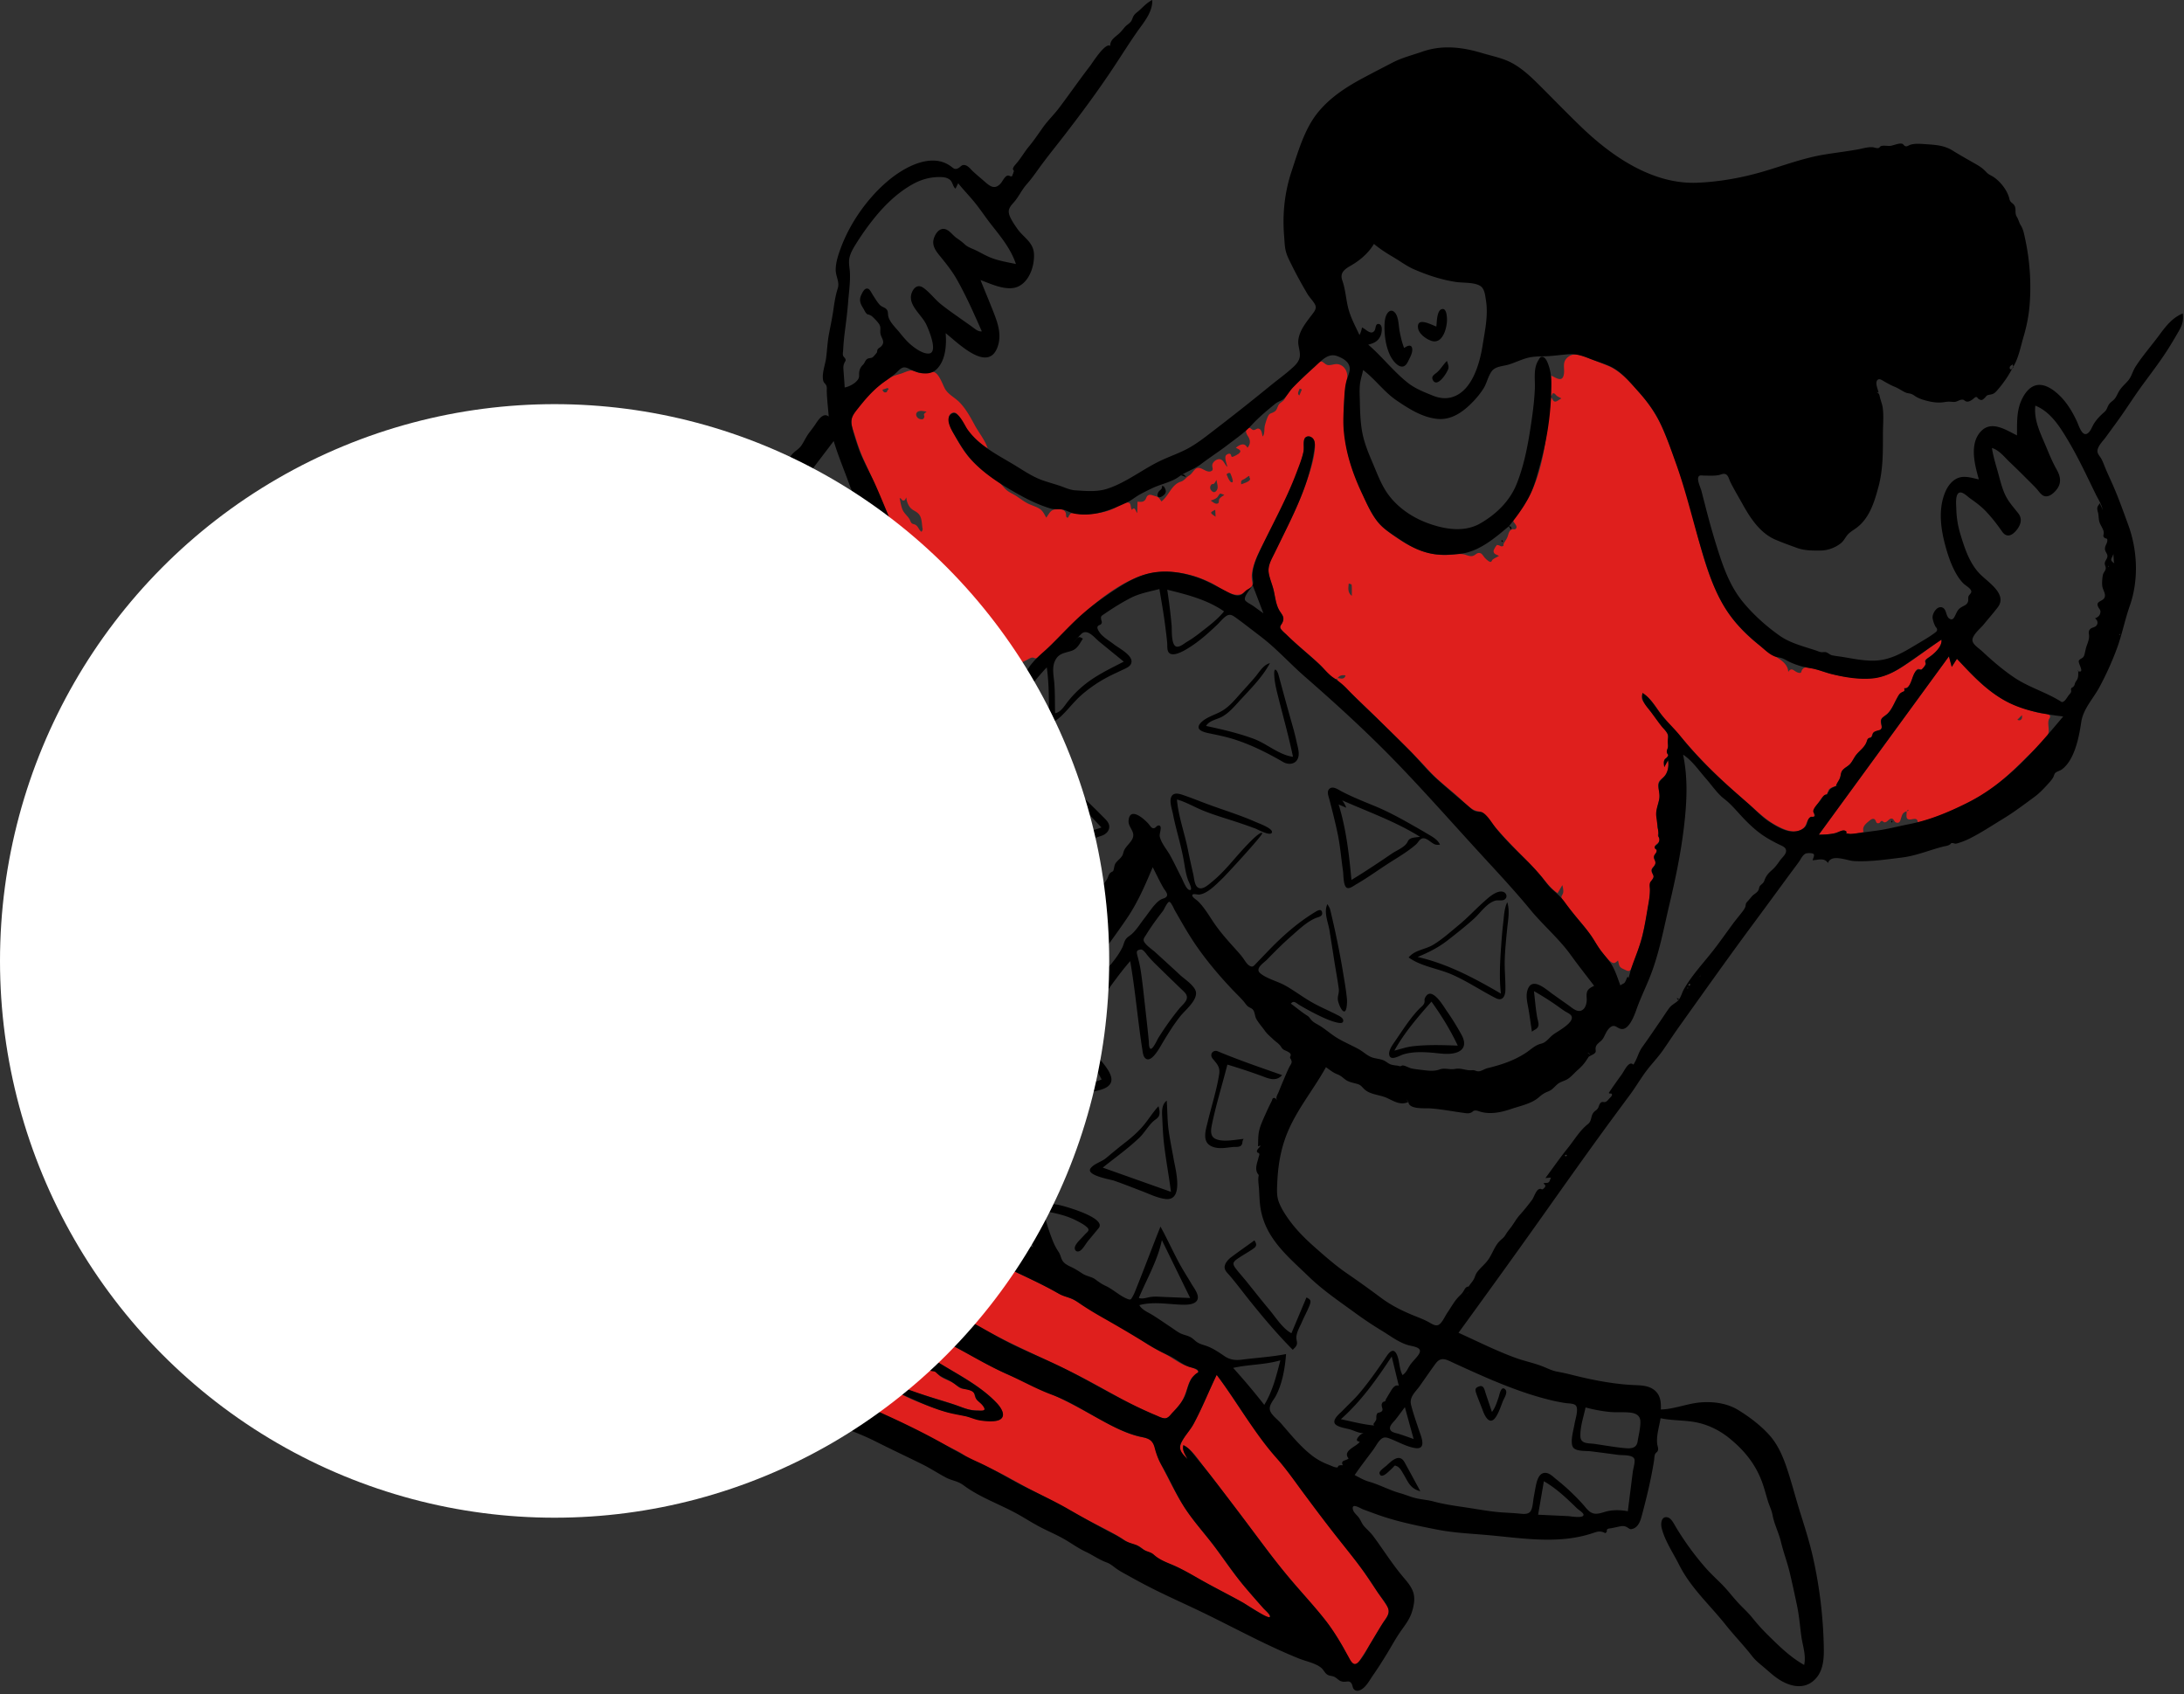 <svg xmlns="http://www.w3.org/2000/svg" width="508" height="394" viewBox="0 0 508 394">
    <rect x="0" y="0" width="508" height="394" fill="#333333" stroke="none"/>
    <g fill="none" fill-rule="nonzero" transform="matrix(-1 0 0 1 516 -37)">
        <path fill="#DF1F1D" d="M233 356.784c1.825 3.774 3.369 7.716 5.366 11.404.84 1.551 2.134 2.794 2.885 4.4.793 1.694-.327 2.546-1.437 3.777.517-1.142 1.243-1.952.935-3.234-2.07.959-3.66 3.636-5.03 5.363-1.795 2.262-3.536 4.566-5.288 6.862a1570.1 1570.1 0 0 0-9.622 12.785c-2.994 4.01-6.32 7.746-9.598 11.522-2.882 3.322-5.549 6.747-7.7 10.595-.443.792-1.655 4.122-2.858 3.865-.59-.126-.95-.979-1.242-1.429-.525-.805-1.06-1.599-1.562-2.418-1.14-1.862-2.238-3.749-3.391-5.602-.958-1.538-2.224-2.607-.947-4.37 2.393-3.3 4.495-6.772 6.95-10.045 2.815-3.75 5.786-7.376 8.646-11.09 2.747-3.566 5.278-7.297 8.088-10.815 2.77-3.468 5.505-6.891 8.117-10.487 2.643-3.638 4.965-7.502 7.688-11.083zm210.072-74.595c-.46 1.148-.92 1.763-1.702 2.718-.861 1.053-1.464 2.31-2.171 3.465-1.348 2.199-2.884 4.284-4.428 6.347-3.255 4.35-7.081 8.213-10.372 12.518-1.575 2.06-2.46 4.534-4.018 6.588-1.438 1.896-3.608 3.035-5.247 4.732-.83.86-1.4 1.993-2.35 2.729-.93.723-2.12 1.161-3.118 1.787-1.272.795-2.479 1.32-3.878 1.839-1.182.438-2.152 1.002-3.44 1.062.527-.488 1.015-1.127 1.632-1.505.548-.335 1.099-.338 1.707-.48 1.247-.293 2.172-1.191 3.411-1.52-1.339-.702-2.931.355-4.076.985-1.482.816-3.01 1.546-4.498 2.352-6.936 3.759-14.01 7.166-21.163 10.489-7.088 3.293-14.119 6.768-21.318 9.8-6.949 2.927-14.095 5.399-21.072 8.31-7.376 3.08-14.76 6.224-22.023 9.56-3.436 1.579-6.906 3.013-10.264 4.759-3.23 1.679-6.498 3.312-9.743 4.964-.88.448-1.803.851-2.636 1.383-.781.499-1.41 1.126-2.289 1.463-1.516.58-2.89 1.293-4.37 1.972-3.379 1.553-6.545 3.51-9.856 5.198-3.564 1.815-7.08 3.7-10.567 5.658-3.248 1.824-6.682 3.334-9.867 5.267-.758.46-1.438 1.016-2.277 1.324-.684.25-1.409.34-2.051.707-.677.386-1.177.974-1.917 1.251-.818.305-1.075.452-1.743 1.008-1.371 1.14-3.21 1.618-4.803 2.362-1.561.731-3.034 1.607-4.533 2.453-3.256 1.836-6.563 3.569-9.86 5.33-1.728.923-3.37 1.997-5.058 2.99-.421.247-2.744 1.808-2.443.69.124-.46 1.13-1.291 1.403-1.606.577-.667 1.16-1.328 1.743-1.99 1.165-1.324 2.33-2.65 3.448-4.014 2.472-3.02 4.606-6.294 6.992-9.38 2.217-2.867 4.612-5.575 6.553-8.65 1.974-3.13 3.57-6.56 5.306-9.828.73-1.375.922-2.778 1.46-4.196.56-1.475 1.797-1.582 3.174-1.883 3.735-.817 7.332-2.954 10.66-4.766 3.17-1.727 6.372-3.503 9.66-4.995 1.669-.757 3.36-1.339 4.983-2.207 1.606-.86 3.276-1.567 4.948-2.29 3.533-1.528 6.857-3.405 10.22-5.27 3.28-1.819 6.687-3.373 10.034-5.064 1.837-.928 3.652-1.899 5.49-2.825 1.524-.767 3.115-1.756 4.76-2.23 3.537-1.02 6.822-2.229 10.074-3.988 1.692-.917 3.473-1.608 5.197-2.455 1.615-.794 2.967-2.053 4.611-2.773 3.397-1.487 6.729-2.956 10.055-4.615 6.688-3.333 13.42-6.387 20.42-8.996 1.777-.662 3.433-1.594 5.175-2.337 1.667-.712 3.409-1.249 5.106-1.882 3.684-1.376 7.203-3.144 10.825-4.668 3.536-1.487 7.163-2.747 10.69-4.258 1.795-.77 3.643-1.473 5.391-2.346 1.59-.793 2.875-1.863 4.585-2.4 1.793-.562 3.389-1.488 5.022-2.397 1.536-.855 3.064-1.438 4.672-2.108.915-.381 1.5-1.134 2.348-1.597.693-.38 1.515-.412 2.256-.66 1.72-.572 3.274-1.605 4.935-2.32 3.422-1.475 6.884-2.858 10.255-4.448 3.374-1.592 6.638-3.4 9.95-5.113zm-70.284 35.147a68.11 68.11 0 0 0-4.211 1.132c-3.016.934-5.991 2.003-8.934 3.143-6.026 2.334-11.893 5.313-17.706 8.132-10.444 5.064-20.766 10.22-30.755 16.154-4.998 2.97-9.974 5.974-14.982 8.926-4.115 2.424-8.66 4.884-11.933 8.437-.807.877-2.417 2.765-1.02 3.819.842.636 2.071.343 3.033.3 1.305-.058 2.287-.214 3.54-.598 2.694-.824 5.52-1.1 8.188-2.034 2.55-.893 5.108-1.858 7.539-3.04 1.203-.584 2.36-1.268 3.581-1.812 1.295-.577 2.7-.843 3.988-1.43 1.149-.523 2.275-1.096 3.421-1.618.86-.391 1.632-.817 2.34-1.406.815-.678 1.93-.681 2.908-1.086 1.157-.48 2.298-1.001 3.445-1.505 1.437-.632 2.873-1.27 4.308-1.907.973-.433 1.937-.835 2.593-1.716-1.595-.813-2.706.121-4.205.835-1.71.815-3.434 1.6-5.149 2.403-3.232 1.511-6.436 3.085-9.743 4.426-3.252 1.319-6.447 2.796-9.78 3.9-3.364 1.114-6.805 1.992-10.131 3.22-1.572.581-2.764 1.014-4.448 1.054-1.006.024-2.328.356-1.427-.998.587-.882 1.714-1.277 2.002-2.318.159-.572.007-.877.595-1.194.32-.172.967-.344 1.327-.447.507-.146.957-.026 1.436-.239.458-.203.91-.668 1.32-.96 1.044-.744 2.31-1.035 3.349-1.759.422-.293.82-1.103 1.285-1.276.302-.113.705.07 1.044-.028.973-.282 1.855-1.266 2.623-1.891.604-.491.785-.55 1.488-.621.657-.067.68-.042 1.216-.51 1.065-.928 2.005-1.235 3.323-1.712 1.373-.497 2.684-1.244 3.867-2.096.503-.362.922-.827 1.42-1.188.357-.258.807-.326 1.14-.565.597-.427 0-.4.229-.721.247-.346.534-.127.891-.156.549-.044.422-.166.804-.389.445-.259.512-.227 1.135-.329 1.406-.23 2.534-1.394 3.692-2.14.441-.283 1.039-.498 1.41-.875.283-.287.388-.834.858-.868.503-.035.738.548 1.369.347.442-.14.706-.624 1.029-.919.901-.82 2.214-.853 3.258-1.507.539-.338.969-.678 1.55-.94.386-.173.603-.392.963-.59 1.057-.582 2.027-.406 2.99-1.365.397-.396.635-.804 1.193-.976.442-.137.9-.055 1.348-.206 1.156-.391 2.331-1.309 3.348-1.966 1.231-.794 2.41-1.558 3.826-1.995 1.344-.415 2.638-.69 3.87-1.413a113.74 113.74 0 0 0 3.675-2.22c1.128-.719 2.439-.936 3.67-1.416 1.239-.484 2.897-.91 3.948-1.683.804-.592 1.758-.815 2.554-1.41.582-.435.892-.909 1.638-1.07.574-.125 1.06-.106 1.62-.341.52-.217.939-.487 1.514-.549.745-.08.73-.112 1.296-.53 1.054-.777 2.545-.966 3.744-1.429 1.328-.512 2.544-1.257 3.824-1.872.215-.153.396-.337.546-.554-1.174-.5-2.51-.129-3.687.155zm68.485-54.41c1.21 1.7 2.067 3.881 3.069 5.717.974 1.788 1.954 3.574 2.926 5.363.722 1.331-.363 1.68-1.416 2.04-1.744.596-3.36 1.429-4.966 2.326-3.548 1.983-7.258 3.544-11 5.117-3.842 1.616-7.583 3.44-11.493 4.892-3.65 1.356-7.054 3.293-10.668 4.747-1.838.739-3.747 1.558-5.402 2.656-.75.498-1.398.983-2.276 1.241-.89.26-1.757.409-2.606.802-3.542 1.643-7.322 2.987-11.012 4.29-3.887 1.374-7.651 3.062-11.475 4.596-1.882.756-3.768 1.5-5.647 2.263-1.636.666-3.245 1.8-4.946 2.23-1.13.283-2.188.349-3.29.788-.852.34-1.696.71-2.54 1.072-1.849.791-3.62 1.737-5.455 2.554-7.433 3.308-14.918 6.537-22.232 10.118-1.824.892-3.615 1.86-5.488 2.647-1.722.723-3.215 1.716-4.884 2.523-3.498 1.69-7.252 2.767-10.663 4.574-3.44 1.822-7.244 2.607-10.724 4.324-3.754 1.854-7.434 3.844-11.088 5.887-7.184 4.015-14.735 7.196-22.091 10.867-3.625 1.808-7.122 3.819-10.676 5.757a76.683 76.683 0 0 1-5.646 2.804c-1.299.576-2.962 1.604-4.388 1.757-1.288.138-2.585-1.95-3.328-2.86-1.102-1.348-1.564-2.718-2.083-4.346-.242-.76-.527-1.536-.997-2.188-.3-.419-1.291-.883-1.45-1.275-.328-.805 2.528-1.406 3.121-1.666 1.716-.755 3.241-2 4.949-2.821 1.723-.83 3.281-1.823 4.875-2.878 3.27-2.167 6.675-4.12 10.107-6.017 1.805-.997 3.492-2.165 5.275-3.194 1.452-.838 3.057-1.176 4.525-2.016 3.466-1.984 7.18-3.56 10.734-5.38 1.943-.995 4.027-1.647 6.017-2.536 1.78-.795 3.524-1.653 5.356-2.323 1.699-.62 3.158-1.414 4.744-2.256 1.664-.884 3.508-1.373 5.238-2.106 1.907-.81 3.796-1.657 5.728-2.406 1.666-.646 3.361-1.201 4.849-2.22 1.477-1.01 3.06-1.371 4.676-2.098 1.717-.77 3.441-1.4 5.193-2.087 2.054-.805 4.034-1.785 6.079-2.612 1.615-.652 3.395-1.051 4.918-1.909.849-.477 1.443-1.071 2.394-1.37.8-.252 1.55-.473 2.326-.798 1.828-.764 3.732-1.326 5.575-2.064 3.74-1.498 7.577-2.785 11.254-4.432 1.998-.895 3.934-1.897 5.976-2.691 1.778-.692 3.613-1.278 5.302-2.175 1.87-.992 3.632-1.958 5.633-2.686a81.18 81.18 0 0 0 4.931-1.956c3.911-1.721 8.034-2.824 12.023-4.347 3.598-1.374 7.275-2.85 10.525-4.94 1.69-1.087 3.615-1.796 5.395-2.741 1.727-.917 3.45-1.842 5.174-2.768 7.205-3.872 14.634-7.397 22.116-10.706 1.813-.801 3.621-1.615 5.43-2.426.756-.339 1.532-.84 2.309-1.11.694-.24.758-.154 1.188.451zm-100.689 76.106c-2.49.836-4.97 1.698-7.444 2.58-2.338.836-4.83 1.582-6.756 3.22 3.834-1.088 7.72-2.037 11.47-3.397 3.406-1.236 6.807-3.105 10.54-2.912-1.335 1.593-3.266 2.445-5.02 3.472-2.194 1.282-4.353 2.622-6.537 3.918.931.789 1.94-.123 2.743-.62.993-.614 2.059-1.108 3.07-1.69 2.354-1.353 4.538-2.975 6.762-4.527.629-.44 1.53-1.44.578-2.08-.563-.38-1.473-.067-2.064.04-2.513.457-4.922 1.184-7.342 1.996zM151.302 120.065c1.557 1.273.561 2.718 1.017 4.323.442 1.557 1.932.365 2.879-.026l.038 4.746c-.421-.326-.134-.764-.78-.593-.08.021-.496.498-.6.573-.326.237-.709.38-1.05.588.346.138 1.031.687 1.335.722.653.077.636-.55 1.06-.937 1.141 8.476 1.57 18.163 6.591 25.448.613.888 1.376 1.728 1.938 2.646.443.724.284.675-.132 1.266-.16.23-.454.642-.308.954.28.602.674.177 1.097.379.637.304.714 1.028.947 1.661.232.633.632 1.083.912 1.661.162.332-.206.34.255.561.347.166.667-.204.997-.234.592-.053.185-.15.533.228.152.165.554.888.56 1.123.021.75-.675.806-1.25 1.14.492.306 1.035.514 1.49.882.138.111.217.492.422.513.388.04 1.015-.588 1.271-.828.367-.343.674-1.044 1.155-1.205.729-.243 1.128.478 1.74.646.77.21 1.528-.304 2.301-.402.896-.114 1.796.024 2.687.112 2.102.207 4.118-.027 6.143-.632 3.294-.983 6.435-3.09 9.143-5.182 2.553-1.974 3.897-4.921 5.145-7.813l.12-.275c1.408-3.27 2.831-6.44 3.602-9.94.818-3.718 1.016-7.469.81-11.264a42.863 42.863 0 0 0-.692-5.817c-.267-1.396.444-2.963 1.93-3.344.892-.23 1.656.267 2.523.166.597-.07 1.077-.813 1.56-.837.49-.024 1.237.992 1.57 1.298.637.586 1.28 1.162 1.917 1.747a80.223 80.223 0 0 1 3.934 3.852c.593.624.715 1.359 1.207 2.005.45.59 1.03.669 1.37 1.387.347.737.352 1.139 1.104 1.52.66.336.931.23 1.294.992.304.64.519 1.413.704 2.1.197.729-.027 1.985.52 2.55.164-.612.187-1.696.974-1.842.408-.075.73.38 1.164.336.416-.041.637-.576 1.086-.47 1.043.248.567 1.341.24 1.827-.634.945-.712 1.853.065 2.771.705-1.308 1.78-.739 2.696 0-.691.384-1.548.63-.658 1.37.192.16 1.358.814 1.545.744.338-.127.07-.523.483-.706.258-.115.749.141.905.325.47.554-.173 2.057-.293 2.724.576-.466.833-1.544 1.594-1.762.791-.228 1.795.543 1.907 1.288.09.604-.426 1.182.314 1.478.948.38 2.022-.82 2.932-.785.934.036 1.292 1.264 2.096 1.753.77.47 1.114 1.18 1.984 1.455 2.188.692 2.744 3.245 4.497 4.602.567-.801.6-1.022 1.495-1.252.4-.104 1-.394 1.418-.261.648.204.562.863.978 1.264.471.454 1.031.326 1.62.31h.056l.073 2.632c.42-.447.5-1.639 1.243-.746.484-.807-.055-1.858 1.388-1.679.914.114 1.734.83 2.534 1.236 2.383 1.209 5.199 1.466 7.834 1.442.596-.006 1.599-.341 2.165-.23.466.093.358.184.64.498.199.219.116.656.521.526.311-.1.192-.769.271-1 .364-1.063 1.353-.932 2.325-.894 1.225.048 1.54.958 2.23 1.918.442-.727.753-1.513 1.478-2.008.813-.555 1.887-.82 2.765-1.26.944-.472 1.753-1.102 2.625-1.687.742-.499 1.631-.839 2.318-1.41.723-.6 1.173-1.395 1.955-1.945.859-.604 1.726-1.19 2.564-1.825 1.707-1.292 3.334-2.708 4.665-4.394 1.389-1.762 2.49-3.75 3.55-5.72.499-.926 1.594-3.8-.263-4.188-.802-.167-1.254.765-1.588 1.325-.584.977-1.17 1.941-1.873 2.842-1.27 1.63-2.809 3.057-4.566 4.147.642-1.95 2.052-3.607 3.02-5.4 1.005-1.857 2.087-3.846 3.585-5.354 1.095-1.104 2.63-1.781 3.388-3.198.566-1.058 1.48-3.925 2.886-3.833 1.077.07 2.015.5 3.126.215.709-.182 1.22-.603 1.98-.512.741.09 1.516.505 2.234.727.952.296 1.848.507 2.692 1.055 3.13 2.036 6.189 5.098 8.238 8.226 1.115 1.701.262 3.426-.292 5.185-.555 1.769-1.115 3.512-1.881 5.202-1.717 3.787-3.412 7.54-4.988 11.386-1.495 3.644-3.048 7.273-4.972 10.72-.997 1.79-2.036 3.602-3.214 5.278-.977 1.39-2.247 2.541-3.392 3.788a2200.44 2200.44 0 0 1-8.995 9.752c-2.641 2.84-5.82 5.025-9.16 6.96-.233-.623-.555-.154-1.045-.115-.604.05-1.353-.417-1.908-.654-.466-.2-.967-.58-1.449-.717-.502-.143-.645.13-1.067.126-1.058-.01-2.459-2.062-3.16-2.743a490.938 490.938 0 0 1-3.69-3.628c-4.802-4.759-10.226-9.768-16.543-12.421-5.63-2.365-12.043-1.377-17.398 1.27-2.049 1.013-5.363 3.9-7.584 2.254-.52-.387-1.553-1.04-1.893-1.562-.267-.41.045-1.195.064-1.78.041-1.297-.283-2.585-.72-3.796-.95-2.636-2.456-5.08-3.745-7.559-1.55-2.98-3.095-5.97-4.384-9.075-1.23-2.967-2.766-6.29-3.248-9.482-.142-.941.438-2.856-.913-3.055-1.284-.19-1.738 1.246-1.71 2.237.075 2.754 1.127 5.808 1.997 8.387 1.012 3.001 2.306 5.897 3.663 8.755 1.362 2.869 2.785 5.702 4.211 8.537.632 1.255 1.133 2.496.9 3.92-.216 1.328-.843 2.574-1.134 3.891-.322 1.455-.505 3.046-1.171 4.396-.399.809-1.186 1.486-1.1 2.46.094 1.068 1.243 1.334.447 2.283-.782.934-1.712 1.75-2.605 2.576-2.236 2.065-4.725 3.96-6.848 6.132-.513.524-2.666 3.473-3.55 2.676.335.834-2.874 3.128-3.392 3.623a652.613 652.613 0 0 0-5.96 5.763c-3.985 3.905-8.05 7.762-11.8 11.896-1.818 2.003-3.8 3.575-5.858 5.308-1.093.921-2.116 1.92-3.18 2.872-1.031.922-1.568 1.264-2.865 1.5-.98.18-1.403.796-1.98 1.556-.811 1.068-1.692 2.087-2.58 3.091-1.85 2.096-3.802 4.098-5.767 6.086-1.446 1.464-2.876 2.947-4.203 4.522-1.12 1.331-2.18 2.76-3.653 3.729-.366-.621-.734-1.241-1.101-1.86-.14.552-.275 1.132-.205 1.707.04.313.398.792.415 1.033.04.597-.944 1.629-1.324 2.09-1.403 1.707-2.827 3.4-4.215 5.118-1.399 1.73-2.411 3.715-3.772 5.468-.623.803-1.326 1.774-2.145 2.388-.754.563-1.049.303-1.704-.287-.305 1.177-.179 1.536-1.309 2.028-.9.392-1.37.816-1.831-.277-.977-2.314-1.811-4.839-2.453-7.266-.66-2.502-1.135-5.118-1.524-7.675-.184-1.211-.35-2.458-.306-3.687.038-1.036-.064-1.216-.595-2.053-.645-1.017.207-1.04.247-1.98.034-.786-1.098-1.098-.97-2.024.053-.376.408-.596.417-1 .008-.414-.338-.676-.489-1.027-.176-.412-.286-.502-.133-.937.113-.32.51-.15.428-.543-.138-.667-1.19-.785-1.118-1.748.029-.373.35-.67.37-.941.017-.252-.26-.538-.19-.882.109-.539.358-.755.329-1.325-.025-.45-.087-.797-.023-1.256.138-1.01.253-1.787.062-2.809-.212-1.14-.692-2.225-.571-3.405.078-.77.447-1.567.284-2.349-.2-.956-1.295-1.301-1.764-2.154-.535-.97-.702-2.163-.494-3.247l.882 1.598c.036-.525.2-1.165-.02-1.672-.17-.387-.458-.4-.684-.692-.5-.645-.039-.425.102-1.128.074-.363-.197-.769-.25-1.125-.065-.436.02-.817.034-1.246.029-.861-.262-1.354.207-2.123.978-1.602 2.397-3.075 3.514-4.594.625-.851 1.276-1.688 1.896-2.541.583-.804.486-1.168.242-2.125-2.072 1.305-3.275 3.597-4.739 5.482-1.573 2.025-3.436 3.85-5.104 5.8-3.261 3.812-6.857 7.432-10.584 10.786-1.834 1.65-3.713 3.25-5.56 4.885-1.713 1.517-3.39 3.007-5.452 4.037-1.754.877-3.982 1.886-5.809.578-.877-.628-.807-1.586-1.455-2.339-.332-.386-.578-.21-.921-.427-.485-.306-.3-.049-.275-.653.021-.528.282-.508-.008-1.102-.194-.4-.554-.774-.793-1.158-.508-.817-.91-1.637-1.742-2.144-.585-.358-.384-.156-.634-.67-.135-.275-.077-.41-.327-.677-.484-.52-1.455-.665-2.075-.954l.479.147c-.216-.767-.803-1.354-1.015-2.121-.205-.74-.103-1.08-.675-1.669-.475-.49-1.115-.783-1.58-1.295-.516-.57-.833-1.311-1.284-1.935-.784-1.081-2.034-1.707-2.497-2.986-.14-.385-.126-.72-.454-1.011-.126-.112-.402-.064-.51-.169-.408-.39-.385-.976-.839-1.329-.409-.317-1.092-.144-1.478-.501-.464-.43-.24-.887-.129-1.44.316-1.564-.86-1.555-1.727-2.555-.884-1.02-1.374-2.358-2.063-3.507-.395-.657-.71-.844-1.271-1.294-.497-.399-.424-.17-.347-.905-1.326.352-1.841-2.49-2.3-3.326-.164-.3-.501-.978-.837-1.125-.192-.083-.749.146-.784.163h-.002l-.171-.096c-.363-.213-.825-1.008-.86-1.336-.028-.255.213-.357.113-.68-.088-.284-.55-.529-.776-.687-1.172-.819-3.294-2.508-3.026-4.195 3.428 2.305 6.69 4.936 10.253 7.032 2.986 1.756 6.142 2.234 9.554 1.904 2.035-.197 4.083-.493 6.055-1.041 1.641-.456 3.259-1.085 4.947-1.36.705-.115 1.126-.165 1.541.411.37.51.073.914.859.758 1.073-.214 1.55-1.51 2.415-.194.063-1.625 1.405-2.618 2.667-3.394a45.005 45.005 0 0 0 4.943-3.528c2.991-2.443 5.585-5.36 7.522-8.71 3.457-5.98 5.12-12.783 6.82-19.417 1.804-7.05 4.093-14.097 6.93-20.802 1.327-3.139 3.044-5.967 5.271-8.55 2.178-2.524 4.631-5.481 7.764-6.79 1.595-.666 3.232-1.282 4.844-1.907 1.516-.588 3.078-1.277 4.492-.121zm-88.625 69.601l30.275 41.477c-1.22-.024-2.467-.04-3.658-.336-.629-.156-2.005-.886-2.622-.5-.17.106-.05.415-.192.493-.33.182-.457.207-.875.22-1.034.031-2.068-.347-3.083-.487.366-1.053-.265-1.752-1.02-2.365-.354-.288-.95-.898-1.445-.658-.583.284-.24 1.18-1.156.924-.232-.065-.27-.44-.557-.485-.314-.05-.399.31-.695.314-.686.011-1.056-.992-1.727-.86-.46.089-.486.745-.98.907-.791.26-.935-.386-1.112-.952-.268-.858-.362-1.34-1.312-1.671-.053.837.345 1.898-.721 1.914-.78.011-1.814-.598-1.882.704-5.02-1.276-9.72-3.43-14.202-5.998-4.188-2.398-7.545-5.645-10.942-9.035-1.546-1.543-3.35-3.042-4.715-4.747-.733-.916-.596-1.665-.514-2.775.034-.46.054-.887-.076-1.337-.058-.2-.376-.569-.325-.782.178-.738 1.576-.643 2.15-.75 1.044-.192 2.082-.511 3.095-.826 2.162-.673 4.303-1.482 6.238-2.675 4.028-2.482 6.99-5.742 10.189-9.15l1.21 1.886.654-2.45zm9.527 35.664c-.225.202-.138.304.262.307l-.262-.307zm130.82-31.227c.329 1.086 1.16.637 1.852.618-.464-.654-1.11-.775-1.851-.618zm-.71.657a.21.21 0 0 0 .01.094 6.287 6.287 0 0 1-.01-.094zm102.876-42.052c-.06.789-.342 1.6-.819 2.236-.516.69-1.218.85-1.84 1.383-1.077.923-.883 2.493-1.15 3.754.04.226.129.433.265.618.66-.438.732-1.271 1.458-1.655.318-.169.57-.109.85-.371.253-.237.342-.703.536-.997.5-.76 1.204-1.272 1.576-2.127.364-.837.47-1.786.68-2.668-.419-.063-.451.498-.805.538-.495.054-.525-.386-.751-.711zm-102.906 20.007c-.143.063-.662.124-.68.331-.078.844-.04 1.693-.042 2.538 1.003-.73.823-1.778.722-2.869zM45.69 203.331c-.029.53-.091 1.007.519 1.2a1.59 1.59 0 0 0 .566-.11l-1.085-1.09zm187.644-47.757l-.01.195-.065 1.413c1.354-.931 1.354-.964.075-1.608zm-1.225-3.774c-.302.09-.598.193-.89.31.402.28.928.556 1.182.995.116.199.04.77.222.916.561.45 1.32-.314 1.778-.594-.568-.18-1.134-.367-1.567-.787-.122-.118-.516-.894-.725-.84zm.918-3.167c-.03.748-.496 1.598-.085 2.322.308.542.7.662 1.118.32.611-.503.576-1.232.074-1.646-.117-.096-.331.009-.465-.1-.304-.246-.404-.6-.642-.896zm67.443-15.902c.184.201.515.344.61.62.07.2-.156.431-.08.644.162.453.278.562.807.512 1.115-.104 1.621-1.651.302-1.9-.548-.103-1.096.073-1.639.124zm-70.686 14.439c-.144.366-1.057 2.466-.097 1.945.27-.147.72-1.009.806-1.325.028-.103.218-.325.175-.454-.087-.261-.75-.512-.884-.166zm-4.362.539l-.01.006c-.036.13-.052.262-.05.395-.709.763 1.522 1.358 1.923 1.534.121-.96-.075-.89-.796-1.278-.15-.08-.882-.661-1.052-.659l-.015.002zm84.087-20.485l-.246.38c.425-.016.282.55.592.63.537.142.685-.117.899-.59l-1.245-.42zm-95.657 2.568l-.025.157c.036-.058.154-.002.025-.157zm-.161-2.419l-.509.209.583 1.39c.627-.36.084-1.129-.074-1.599z"/>
        <g fill="#000">
            <path d="M47.738 122.512l.24.259c-.22-.536-.3-.623-.24-.259M286.263 141.274a.02.02 0 0 0 .012-.012l-.012.012z"/>
            <path d="M446.644 275.786c-3.798 1.056-7.01 3.501-10.545 5.16-3.75 1.762-7.653 3.183-11.444 4.854-1.822.803-3.663 1.614-5.54 2.284-1.864.666-3.556 1.531-5.357 2.342-3.576 1.61-7.44 3.05-10.825 5.027-3.32 1.939-7.09 2.988-10.662 4.406-3.86 1.533-7.793 2.864-11.637 4.436-3.792 1.55-7.572 3.13-11.363 4.681-1.814.744-3.52 1.83-5.42 2.323a42.17 42.17 0 0 0-6.127 2.095c-7.767 3.326-15.425 6.964-23.07 10.567a500.054 500.054 0 0 0-5.575 2.669c-1.895.92-3.913 1.65-5.76 2.657-3.39 1.848-6.802 3.713-10.517 4.762-1.858.525-3.416 1.715-5.16 2.5-1.834.825-3.802 1.323-5.7 1.974-3.816 1.31-7.476 3.574-11.025 5.483-3.539 1.904-7 4.039-10.614 5.788-3.787 1.833-7.676 3.444-11.456 5.292-7.34 3.59-14.247 8.045-21.815 11.123-.58.236-1.494.758-2.151.658-.69-.105-1.156-.857-1.605-1.326-1.318-1.374-2.515-2.688-3.126-4.535-.552-1.665-.872-3.318-2.309-4.472-.419-.336-.866-.32-.374-.9.319-.375 1.593-.571 2.056-.755 1.651-.657 2.928-1.777 4.523-2.545 1.778-.855 3.503-1.742 5.181-2.784 3.389-2.105 6.802-4.096 10.271-6.064 1.7-.965 3.378-1.967 5-3.06.774-.523 1.531-1.109 2.414-1.44.96-.362 1.844-.523 2.753-1.048 3.576-2.063 7.367-3.799 11.1-5.558 3.542-1.67 7.187-3.442 10.88-4.738 1.844-.647 3.484-1.47 5.206-2.382 1.825-.966 3.82-1.547 5.71-2.37 3.321-1.45 7.184-2.42 10.187-4.474 1.419-.97 2.88-1.294 4.455-1.939 1.937-.794 3.864-1.603 5.808-2.386 1.862-.75 3.681-1.603 5.531-2.382 1.866-.785 4.025-1.263 5.748-2.335 3.043-1.895 6.738-2.648 10.034-4.072 3.874-1.674 7.877-3.02 11.749-4.705 3.738-1.626 7.642-3.033 11.289-4.85 1.705-.851 3.264-1.743 5.084-2.356 1.986-.668 3.884-1.546 5.815-2.356 3.59-1.505 7.355-2.485 10.968-3.93 7.356-2.943 14.266-6.818 21.262-10.517 3.592-1.9 7.158-3.766 10.896-5.363 1.757-.75 3.337-1.77 5.035-2.634 1.89-.96 3.853-1.763 5.807-2.58 1.77-.74 3.532-1.497 5.271-2.303.839-.39 2.176-1.522 3.076-1.493.838.027 1.09 1.348 1.397 2.016.78 1.7 1.725 3.332 2.634 4.965.778 1.401 1.563 2.8 2.362 4.188.502.875 1.012 2.03-.325 2.402zm-4.232 7.97c-1.747 1.622-2.704 3.91-3.994 5.877-1.443 2.2-3.04 4.312-4.641 6.398-1.658 2.16-3.38 4.27-5.173 6.319-1.667 1.904-3.47 3.732-4.896 5.832-1.34 1.973-2.17 4.292-3.723 6.12-1.524 1.795-3.614 2.94-5.186 4.7-.732.823-1.361 1.743-2.286 2.364-1.064.715-2.226 1.33-3.316 2.008-1.068.664-2.167 1.034-3.335 1.48-1.267.485-2.118 1.054-3.514 1.12.54-.5 1.043-1.117 1.671-1.504.535-.33 1.07-.336 1.667-.481 1.25-.304 2.17-1.19 3.413-1.52-1.301-.682-2.858.288-3.983.916-1.753.98-3.558 1.868-5.322 2.83-3.52 1.919-7.07 3.76-10.684 5.497-7.56 3.634-15.17 7.165-22.781 10.693-3.737 1.732-7.617 3.138-11.352 4.865-3.542 1.638-7.345 2.771-10.968 4.291-7.637 3.206-15.289 6.376-22.897 9.652-7.497 3.227-15.093 6.5-22.29 10.363-3.369 1.809-6.662 3.84-10.114 5.4-3.566 1.613-6.887 3.629-10.345 5.441-3.593 1.882-7.28 3.521-10.8 5.548a267.736 267.736 0 0 1-10.774 5.91c-.762.394-1.442.824-2.16 1.29-.887.578-1.724.758-2.702 1.105-.75.266-1.276.742-1.936 1.164-.773.496-1.648.51-2.331 1.127-1.37 1.237-2.89 1.78-4.594 2.518-1.992.862-3.869 1.925-5.748 3.008-3.457 1.99-7.027 3.743-10.502 5.69-.52.293-5.971 3.974-6.233 3.282-.16-.445 1.244-1.65 1.548-1.988a244.19 244.19 0 0 0 4.132-4.746c2.458-2.894 4.566-6.021 6.817-9.072 2.333-3.162 5.02-6.025 7.192-9.31 2.073-3.137 3.546-6.609 5.395-9.875.789-1.393 1.356-2.717 1.743-4.269.42-1.688 1.25-2.217 2.932-2.555 3.706-.742 7.385-2.735 10.664-4.573 3.328-1.865 6.751-3.953 10.334-5.277 3.63-1.34 6.983-3.256 10.521-4.83 3.742-1.662 7.24-3.702 10.827-5.662 3.57-1.952 7.279-3.663 10.902-5.514 1.682-.86 3.341-1.75 5.006-2.64 1.837-.982 3.678-1.321 5.625-1.986 3.625-1.237 6.844-3.11 10.326-4.65 1.724-.763 3.218-1.562 4.767-2.63 1.583-1.093 3.39-1.644 5.136-2.42 3.782-1.68 7.423-3.712 11.149-5.516 3.559-1.724 7.238-3.29 10.866-4.864 1.734-.753 3.528-1.282 5.3-1.928 1.97-.72 3.801-1.769 5.747-2.551 7.524-3.03 14.997-6.188 22.544-9.16 3.88-1.528 7.71-3.117 11.32-5.216 1.559-.906 3.311-1.298 4.915-2.136 1.678-.877 3.262-1.98 5.03-2.673.924-.362 1.93-.555 2.79-1.068.582-.348 1.034-.879 1.63-1.202 1.734-.94 3.814-1.415 5.609-2.282 3.668-1.772 7.49-3.18 11.186-4.89 3.582-1.657 7.033-3.575 10.536-5.387-.204.51-.232 1.171-.66 1.567zM215.104 405.2c-2.442 2.845-4.997 5.6-7.323 8.543-2.102 2.658-3.783 5.617-5.429 8.571-.557 1-1.164 2.444-2.33 1.246-1.143-1.17-1.937-2.886-2.778-4.278-.94-1.556-1.853-3.134-2.826-4.669-.73-1.15-1.864-2.25-1.222-3.693.597-1.34 1.745-2.63 2.55-3.86 1.04-1.594 2.078-3.192 3.2-4.732 2.15-2.951 4.49-5.763 6.738-8.638 2.412-3.084 4.747-6.228 7.09-9.364 2.039-2.73 3.955-5.564 6.234-8.105 5.346-5.958 9.16-13.084 13.992-19.437 1.826 3.775 3.373 7.713 5.366 11.404.808 1.497 2.034 2.705 2.803 4.227.904 1.792-.169 2.635-1.355 3.95.524-1.158 1.246-1.939.934-3.235-1.41.654-2.317 2.047-3.275 3.211a171.726 171.726 0 0 0-3.027 3.778c-2.203 2.834-4.373 5.696-6.542 8.556-4.211 5.55-8.26 11.234-12.8 16.525zm-17.49-23.593c-2.504.712-4.79 1.995-7.304 2.693-1.2.333-2.352.844-3.561 1.14-1.379.339-2.785.407-4.162.779-2.69.728-5.422 1.067-8.17 1.49-2.73.42-5.421.924-8.185 1.086-1.124.065-2.242.125-3.364.222-.913.08-2.313.346-2.888-.54-.538-.83-.557-2.393-.746-3.35-.17-.864-.307-1.738-.487-2.6-.252-1.205-.738-3.094-2.32-2.948-.924.084-1.702.907-2.385 1.457-1.14.918-2.253 1.856-3.312 2.868-1.04.994-2.066 2.018-3.014 3.1-.752.859-1.479 1.96-2.718 2.061-1.062.088-2.115-.441-3.14-.633-1.458-.272-3.04-.214-4.49.062-.28-2.21-.558-4.42-.837-6.631l-.306-2.43c-.108-.856-.47-1.935-.433-2.793.06-1.382 2.729-1.113 3.838-1.26 2.15-.282 4.298-.58 6.45-.834 1.021-.12 3.236.058 3.957-.829.897-1.103-.09-4.285-.275-5.53-.142-.95-1.025-3.48-.291-4.287.478-.525 1.734-.462 2.365-.56a40.825 40.825 0 0 0 3.05-.582c7.949-1.864 15.52-5.333 22.92-8.716 1.644-.751 2.968-1.646 4.242.074 1.277 1.725 2.48 3.514 3.726 5.264.965 1.356 2.46 2.534 2.018 4.339-.488 1.988-1.199 3.965-1.844 5.908-.42 1.266-1.9 4.51.742 4.193 1.874-.224 3.94-1.382 5.682-2.078.752-.3 1.484-.64 2.209-.156.807.538 1.402 1.796 1.97 2.567 1.456 1.975 2.977 3.898 4.353 5.933-1.075.55-2.12 1.189-3.29 1.521zm-39.381 7.695l-6.93.324c-.585.027-3.9.652-3.612-.416.113-.416 1.198-1.094 1.494-1.382a98.968 98.968 0 0 1 2.533-2.413c1.6-1.454 3.294-2.82 5.175-3.897l1.34 7.784zm-23.14-17.021c-.23-1.467-.707-3.25-.641-4.733.06-1.376 1.142-1.863 2.383-1.996 1.543-.166 3.118.004 4.67-.143 1.925-.183 3.825-.556 5.694-1.047.459 2.158 1.274 4.491 1.2 6.72-.061 1.83-1.93 1.556-3.295 1.753-2.28.329-4.542.738-6.837.966-1.383.137-2.902.202-3.174-1.52zm44.848-27.034zm-5.563-9.019c-.356-.596-.861-1.1-1.19-1.712-.288-.539-.388-1.113-.758-1.611-.833-1.12-1.974-1.958-2.753-3.151-.878-1.344-1.407-3.065-2.591-4.191-.515-.489-.899-.722-1.258-1.338-.391-.67-.797-1.135-1.265-1.75-.736-.965-1.202-1.914-2.03-2.847a49.723 49.723 0 0 1-2.927-3.608c-.413-.563-.885-2.236-1.65-2.467-.61-.184-.481.38-1.049-.153-.459-.43-.503-.733.083-1.11-.331-.308-.79-.027-1.16-.276-.356-.241-.4-.776-.588-1.128.432.043.864.082 1.297.122-1.722-2.295-3.34-4.668-5.148-6.899-1.56-1.927-2.8-4.122-4.74-5.656-.969-.766-.596-1.847-1.334-2.728-.28-.337-.69-.53-.95-.893-.268-.376-.32-.982-.65-1.3-.462-.447-.686-.052-1.189-.253-.358-.144-.603-.494-.853-.77-.13-.142-.624-.6-.625-.805-.002-.642.516-.14.744-.51-.993-1.5-2.044-2.957-3.095-4.417-.483-.672-1.616-3.208-2.611-2.148-.972-1.42-1.104-2.739-2.118-4.144-1.434-1.986-2.796-4.025-4.19-6.04-.677-.98-1.315-1.998-2.02-2.957-.592-.804-1.383-1.091-2.068-1.754-.633-.61-.902-1.84-1.384-2.679-1.958-3.41-4.633-6.164-7.015-9.256-1.487-1.931-2.884-3.924-4.33-5.886-.704-.955-1.468-1.858-2.194-2.795-.285-.369-.543-.716-.717-1.155-.102-.254-.105-.812-.269-1.003-.228-.267-.842-.942-1.18-1.373-.495-.63-1.308-.89-1.633-1.58-.206-.438-.07-.688-.45-1.074-.463-.47-.678-.483-.931-1.17-.382-1.033-.857-1.615-1.695-2.345-.803-.697-1.308-1.41-1.913-2.274-.454-.648-1.545-1.505-1.417-2.374.109-.732.874-.992 1.455-1.274 1.006-.486 1.979-1 2.938-1.577 2.022-1.215 3.697-2.724 5.332-4.415 1.495-1.548 2.985-3.43 4.697-4.728 1.52-1.151 2.915-3.219 4.282-4.772 1.605-1.824 3.18-4.15 5.246-5.478-1.193 5.681-.862 11.35-.169 17.084.723 5.977 1.922 11.713 3.306 17.559 1.343 5.673 2.364 11.405 4.506 16.866 1.028 2.622 2.278 5.127 3.214 7.788.435 1.237 1.67 4.658 3.413 4.516 1.096-.089 1.55-1.28 2.677-.39.815.645 1.13 1.686 1.634 2.539.547.927 1.715 1.213 1.771 2.358.028.568-.216.788.293 1.202.293.237.965.496 1.333.77-.036-.18-.245-.604-.167-.772.105-.227.44-.11.587-.321-.149.212-.418.162-.508.37-.204.475.38 1.176.61 1.528.567.866 1.227 1.57 2.01 2.248.744.643 1.459 1.53 2.28 2.063.817.53 1.702.602 2.476 1.276.669.583 1.186 1.293 2.038 1.618.966.369 1.505.746 2.28 1.42 1.7 1.476 4.382 1.992 6.482 2.71 2.249.77 4.736 1.285 7.072.617.353-.102.72-.272 1.092-.28.641-.013.597.256 1.046.469.669.316 1.316.136 2.07.034 2.465-.333 4.997-.83 7.472-1 1.22-.084 4.957.29 5.066-1.487 1.885.828 3.298-.153 5.01-.942 1.696-.78 3.98-.737 5.35-2.127.708-.72.773-.932 1.808-1.201.868-.227 1.761-.395 2.499-.941.722-.535 1.035-.908 1.9-1.244 1.006-.391 1.742-1.026 2.618-1.641 3.23 5.844 7.616 10.79 9.704 17.236 1.057 3.26 1.494 6.451 1.63 9.867.06 1.472.149 2.845-.372 4.25-.538 1.45-1.424 2.818-2.32 4.072-1.747 2.448-3.9 4.564-6.15 6.547-2.367 2.089-4.77 4.196-7.372 5.986a242.836 242.836 0 0 0-7.826 5.605c-2.755 2.06-5.577 3.374-8.761 4.62-.801.314-1.586.654-2.345 1.059-.603.32-1.513 1.012-2.257.744-.896-.323-1.618-2.074-2.145-2.839-.912-1.323-1.717-2.872-2.889-3.986-.403-.384-.618-.621-.902-1.08-.313-.505-.486-1.012-1.2-1.068-.004.553-.135 1.573.661 1.655-.614-.063-.67-.434-.66-1.655zm-6.618-7.273zm-15.949-22.964l-.307-.306c.26-.176.325-.1.544.092l-.237.214zm-28.696-39.682c-.355-.277-.314-.195-.183-.499.364.073.425.24.183.499zm.347.623c-.148-.054-.165-.135-.049-.243.159.052.175.134.05.243zm.094 1.765zm-3.001-4.632l.034.675c-.023-.445-.037-.873-.196-1.297.183.486.046.539.509.873l-.347-.25zm18.426 2.904c.02-.095.042-.189.06-.283-.018.094-.04.188-.06.283zm31.43 26.088l-.006-.323.006.323zm12.607-.132c.043.203.108.41.162.61l-.162-.61zm-3.723 1.579zm9.857-1.993c-.306.2-.508.539-.755.798.013-.183.603-.699.755-.798zm112.793 6.487c-.638-.137-1.467-.554-1.141-1.352-.712.04-.852-.65-1.154-1.135-.503-.808-1.217-1.427-1.844-2.13 1.55-1.137 3.42-1.7 5.175-2.43l-1.036 7.047zm-.998 2.452c.36-.806.672-1.632.998-2.452-.024.687-.723 1.837-.998 2.452zm-27.362-36.15l.144-.188c-.163.048-.21.11-.142.188h-.002zm-5.81-7.956c-.107-.003-.207-.075-.288-.213.08.138.181.21.289.213zm-2.275-3.057c-.747-.314-1.377-.812-1.91-1.446.533.633 1.163 1.131 1.91 1.446zm-2.106-1.689zm.377-1.505c-.253.024-.632.062-.845.231.141-.112.419-.178.845-.231zm5.738 6.127c-.196-.037-.242-.265-.39-.34-.178-.093-.41-.028-.53-.093-.432-.235-.3-.079-.477-.678-.223-.752-.775-1.085-1.07-1.67-.367-.732-.159-1.186-.919-1.684-.915-.598-2.03-1.051-2.529-2.117-.227-.486-.151-.966-.258-1.47-.078-.368-.601-1.03-.513-1.395.156-.64 1.864-1.073 2.432-1.338 2.687-1.256 5.377-2.506 8.066-3.758-.829 4.94-1.79 9.932-3.812 14.543zm2.465 6.43c.05.044.094.083.137.119a28.29 28.29 0 0 1-.402-.352c.1.086.187.164.265.233zm5.841 53.609c-.193-1.464.048-2.94.059-4.408.013-1.65-.204-3.284-.55-4.895-.658-3.067-1.63-6.074-2.458-9.099-1.71-6.242-4.068-12.294-6.34-18.348-2.168-5.778-4.6-11.413-8.476-16.271-1.752-2.197-3.863-4.332-5.107-6.879-.278-.568-.4-1.249-.724-1.786-.356-.592-.862-.807-1.364-1.233-1.173-.995-2.052-2.484-2.997-3.693-.872-1.116-1.655-2.335-2.616-3.376-.385-.418-.781-.773-1.273-1.056-.351-.201-1.027-.316-1.28-.64-.516-.656.337-1.432.71-2.08.896-1.55 1.656-3.2 2.48-4.793 1.75 4.159 3.493 8.219 6.046 11.961 2.47 3.62 5.04 7.147 7.76 10.583 5.296 6.69 10.53 13.434 15.65 20.255 1.2 1.597 2.512 3 3.818 4.5 1.461 1.678 2.77 3.494 4.197 5.203 2.72 3.256 5.151 6.748 7.91 9.965 2.738 3.194 5.854 5.983 8.783 8.99.755.776 3.319 2.683 3.228 3.882-.042.541-.518.636-.941.812-1.114.465-2.291.788-3.41 1.245-2.182.89-4.232 2.036-6.44 2.89-1.912.74-3.893 1.303-5.661 2.363-1.044.625-2.069.876-3.192 1.312-1.05.409-2.03.995-3.042 1.49-2.236 1.094-4.578 1.948-6.867 2.924 1.12-3.15 2.549-6.392 2.097-9.818zm-12.948-36.395l3.51 8.963c-2.886-.458-5.886-.608-8.613-1.751 1.312-2.658 3.313-4.879 5.103-7.212zm-14.186-23.024c1.133.155.965.662.691 1.693-.278 1.046-.523 2.058-.69 3.134-.436 2.82-.72 5.666-1.037 8.501-.3 2.672-.61 5.345-.862 8.022-.03.326.026 1.676-.448 1.744-.537.077-1.518-2.116-1.764-2.513a65.378 65.378 0 0 0-4.88-6.844c-.543-.664-1.669-1.546-1.766-2.468-.093-.883.729-1.496 1.29-2.038 1.992-1.927 3.99-3.85 5.965-5.796a27.58 27.58 0 0 0 1.93-2.083c.307-.373.982-1.432 1.57-1.352zm-27.696 51.743zm-.09-.36zm-36.535 45.373zm2.868 9.691c.748.998 1.475 2.022 2.26 2.99.442.546 1.433 1.38 1.162 2.178-.25.729-1.336.84-1.96 1.035-1.176.37-2.337.8-3.501 1.204l2.039-7.407zm-2.65-9.613c.161.16.128.513.265.677-.138-.163-.104-.517-.266-.677zm9.519 12.848c-.34-.221-.178-1.004-.268-1.329-.21-.766-.344-.483-.932-.754-1.14-.527.272-1.407-.53-2.295-.144-.158-.464-.125-.584-.293-.103-.144-.098-.34-.187-.478-.257-.4-.505-.876-.773-1.297-.424-.665-1.147-2.212-2.183-1.763l1.65-6.805c3.443 5.23 7.104 10.412 11.825 14.578-2.568.546-5.12 1.228-7.742 1.467.419-.441-.193-.631-.276-1.03zm8.622 11.127c-.188.133-.387.11-.612-.014.225.124.424.147.612.014zm24.448-23.49a158.845 158.845 0 0 0-7.239 8.598c-1.94-3.163-2.824-6.806-3.74-10.362 3.575 1.059 7.358.937 10.98 1.763zm21.94-16.264c-.865.288-1.696-.05-2.546-.203-.998-.179-1.99-.095-2.997-.05-2.133.098-4.267.17-6.4.265l6.584-13.465c1.004 4.764 3.497 9.003 5.36 13.453zm9.35-16.235c.813.985 1.628 1.969 2.445 2.95.527.634 1.166 1.857 1.862 2.298.849.538 1.507-.237 1.145-1.07-.391-.903-1.461-1.814-2.094-2.541-.667-.767-1.473-1.078-.662-1.844.666-.63 1.662-1.14 2.47-1.556 2.378-1.229 5.025-1.78 7.642-2.237-.487 2.338-1.242 4.65-2.115 6.87-.374.953-.83 1.835-1.402 2.683-.446.663-.498 1.42-.923 2.068-.488.742-1.38 1.116-2.15 1.486-.913.44-1.686.971-2.542 1.509-.912.573-2.098.687-2.922 1.304-.774.58-1.409 1.051-2.316 1.468-1.797.826-3.241 2.285-5.05 3.033-.875.361-.904.178-1.369-.656-.398-.716-.66-1.479-.965-2.236-1.857-4.615-3.585-9.28-5.436-13.898-1.63 2.944-2.985 6.032-4.62 8.97-.82 1.473-1.739 2.885-2.59 4.339-.519.887-1.69 2.336-1.457 3.446.335 1.598 3.019 1.447 4.226 1.39 3.135-.146 6.264-.706 9.36.123-.652 1.133-1.958 1.62-3.017 2.271-1.436.881-2.816 1.86-4.221 2.787-.71.47-1.402 1.009-2.148 1.417-.789.432-1.683.538-2.472.946-.616.317-1.056.862-1.631 1.233-.657.425-1.35.57-2.08.825-1.56.545-2.87 1.456-4.225 2.373-1.343.908-2.604 1.019-4.181.815-3.38-.438-6.815-.618-10.16-1.288.25 3.23.852 6.816 2.369 9.717.548 1.05 1.825 2.293 1.306 3.565-.42 1.028-1.763 1.998-2.482 2.823-2.188 2.512-4.313 5.169-6.922 7.263a14.851 14.851 0 0 1-4.188 2.38c-.517.192-1.586.757-2.068.596-.105-.035-.121-.34-.238-.379-.41-.14-.53-.129-.976-.099.601-1.26-.703-.979-1.342-1.575 1.524-1.864-1.884-2.738-2.609-3.903 1.13-.12.61-.835.082-1.404-.77-.826-1.647-.617-2.74-.629.82.009 1.634.132 2.45-.016.786-.143 1.528-.497 2.281-.754.884-.303 3.498-.575 3.808-1.583.318-1.036-1.353-2.289-1.966-2.931-1.278-1.34-2.655-2.566-3.846-3.987-2.264-2.702-4.329-5.632-6.285-8.562-.94-1.408-1.869-1.95-2.556-.01-.506 1.43-.423 3.04-1.176 4.387-.838-.608-1.046-1.203-1.567-2.067-.58-.958-1.427-1.682-2.078-2.577-1.415-1.943 1.302-1.972 2.599-2.403 2.144-.714 3.91-2.086 5.818-3.25a84.575 84.575 0 0 0 5.944-3.942c3.832-2.802 7.796-5.453 11.212-8.773 3.136-3.046 6.575-5.942 8.858-9.728 1.236-2.05 2.034-4.276 2.335-6.655.163-1.289.188-2.579.27-3.873.07-1.123.333-2.343.003-3.446l.051.182c1.132-1.237.364-2.748.042-4.129-.057-.245-.232-.56-.15-.822.103-.331.483-.108.54-.535.057-.434-.687-1.012-.877-1.372.208.056.415.112.623.166-.057-1.263.009-2.524-.295-3.761-.301-1.23-.864-2.418-1.377-3.57a58.623 58.623 0 0 0-1.518-3.195c-.11-.212-.108-.563-.362-.674-.426-.185-.816.29-.818.679.002-.38.152-.534.067-.93-.086-.402-.349-.82-.502-1.203a120.927 120.927 0 0 0-1.28-3.097c-.39-.903-.759-1.829-1.204-2.705-.15-.296-.396-.592-.484-.914-.13-.477.009-.431.088-.817.019-.098.197-.25.226-.38.053-.233-.205-.52-.145-.76.077-.307.27-.43.52-.587.809-.507 1.178-.337 1.726-1.226.447-.725 1.164-1.105 1.782-1.7.737-.71 1.378-1.178 1.995-2.044.649-.91 1.43-1.759 1.978-2.735.376-.668.315-1.702.869-2.243.336-.33.848-.425 1.203-.773.36-.352.646-.826.984-1.202.838-.934 1.751-1.8 2.612-2.714 3.45-3.66 6.725-7.587 9.443-11.826 1.37-2.137 2.612-4.358 3.878-6.558.133-.231.846-1.917 1.253-1.925.448-.009 1.198 1.77 1.474 2.125 1.382 1.778 2.678 3.535 3.863 5.458.46.748.916 1.151.416 1.87-.612.883-1.773 1.616-2.571 2.344-1.91 1.742-3.825 3.48-5.717 5.244-1.009.94-3.589 2.585-3.685 4.105-.124 1.946 2.527 4.058 3.62 5.418 1.521 1.893 2.775 3.938 4.035 6.006.53.868 2.452 4.672 3.878 3.99.73-.35.824-1.366.934-2.062.186-1.169.357-2.34.516-3.512.775-5.733 1.338-11.493 2.327-17.196 2.382 2.73 4.462 5.72 6.603 8.639a20.299 20.299 0 0 1 2.324 4.012c.604 1.398 1.543 3.093 1.785 4.609.482 3.016-10.719 10.051-4.418 12.472 2.754 1.058 5.958.648 8.723 1.61 1.463.508 1.7 1.828 1.944 3.192.306 1.706.799 3.383 1.252 5.055.984 3.629 2.453 7.435 2.453 11.224 0 1.25.258 2.819.072 4.042-.25 1.643-2.68 1.576-3.986 1.822-1.293.243-11.395 3.03-9.408 5.44zm45.663-14.922c.411-.395.453-.285.185.23l-.185-.23zm4.418 4.16c-.178.402-.671.524-.923.506.251.017.745-.103.923-.506zm-159.881-52.8c2.736-3.798 6.424-6.903 9.401-10.525 3.226-3.924 6.669-7.657 10.111-11.39 6.857-7.432 13.506-15.02 20.516-22.312 6.935-7.215 14.313-13.954 21.85-20.53 3.468-3.028 6.555-6.502 10.22-9.289 1.92-1.461 3.813-2.957 5.769-4.373.947-.685 1.52-.987 2.507-.212.702.55 1.26 1.28 1.907 1.893 1.903 1.804 3.837 3.554 6.039 4.989.963.627 4.214 2.78 5.21 1.356.398-.568.267-1.536.326-2.2.123-1.38.308-2.762.483-4.136.356-2.8.867-5.576 1.325-8.361 2.327.612 4.694 1.015 6.845 2.148 2.065 1.088 4.002 2.3 5.921 3.618.757.52.928.503.767 1.367-.075.396-.281.603.012.991.238.315.772.235.868.727.094.482-.586 1.401-.893 1.724-.833.875-2.005 1.558-2.96 2.298-1.062.821-4.02 2.35-4.075 3.902-.039 1.119 1.112 1.56 1.963 1.966 1.142.546 2.298 1.065 3.424 1.645a31.342 31.342 0 0 1 6.273 4.273c1.76 1.54 3.131 3.439 4.834 5.018.563.523 1.83 1.682 2.51.766.556-.75.206-2.607.21-3.482.016-2.905.088-5.87.494-8.75 3.401 3.57 6.122 7.542 8.981 11.544 2.976 4.166 6.071 8.241 8.995 12.445.726 1.042 2.847 2.892 2.16 4.257-.33.657-1.081 1.14-1.587 1.657-.84.86-1.62 1.793-2.412 2.697-1.543 1.757-3.646 3.62-4.717 5.717-.984 1.926 1.184 3.057 2.694 3.636 2.282.875 4.775.875 7.171 1.154 2.628.307 5.26.995 7.923.786-.316-1.088-.53-2.1-1.728-2.469-1.375-.421-2.945-.347-4.366-.485-3.246-.316-6.484-.831-9.7-1.363 2.524-3.582 5.288-6.988 8.163-10.292 4.812 6.622 7.654 14.382 12.433 20.997 4.779 6.616 9.527 13.386 12.76 20.934l-1.203-.576c-2.102 4.75-1.72 10.262-4.234 14.863-1.057-2.389-2.927-4.136-4.62-6.062-.789-.897-2.532-2.762-1.925-4.092.38-.837 1.884-1.223 2.648-1.591 1.285-.62 2.462-1.441 3.634-2.25.816-.561 1.85-1.024 2.578-1.693.575-.528 1.017-1.615-.146-1.366-1 .215-2.047 1.15-2.924 1.653a76.727 76.727 0 0 1-3.888 2.094c-.85.424-1.83.654-2.647 1.127-1.08.626-1.009 1.526-.667 2.626.751 2.422 2.324 4.288 4.033 6.102.882.936 1.746 1.862 2.381 2.99.417.743.769 1.783 1.653 2.098 2.063.735 2.719-4.262 3.027-5.465.873-3.402 1.645-6.83 2.459-10.247.869.465 1.26 1.452 1.723 2.261.517.9 1.058 1.786 1.586 2.679.615 1.04 1.191 2.117 1.86 3.123.436.655 1.15 1.325 1.22 2.146.083.982-.715 2.02-1.128 2.861-.448.917-.832 1.865-1.237 2.8-.925 2.14-1.904 4.26-2.758 6.43-.86 2.182-1.474 4.448-2.305 6.64-.792 2.09-1.716 4.131-2.604 6.182-.848 1.957-1.38 3.962-2.133 5.943-.881 2.316-2.04 4.539-3.065 6.792-.037-.174-.676-.395-.828-.529-.328-.286-.175-.55-.687-.531-.497.017-.404.614-1.017.236-.371-.228-.451-.771-.392-1.082.078-.407.405-.349.261-.84-.05-.17-.377-.255-.472-.4-.157-.238-.142-.565-.26-.816-.457-.97-1.624-1.404-2.031-.232a549.31 549.31 0 0 1-.366-.673l.608-.078c-.33-.84-.338-1.744-.814-2.442-.428-.627-.82-.99-.769-1.765.056-.833.382-2.02.548-2.962.215-1.224.37-2.458.52-3.69.21-1.728.866-4.4-.575-5.781-.713-.684-1.367-.49-2.183-.103a64.022 64.022 0 0 0-3.411 1.756c-.733.404-1.609 1.007-2.492.76-.924-.258-1.57-1.5-2.068-2.223-.77-1.117-1.504-2.23-2.401-3.251-.755-.859-1.364-1.895-2.272-2.587-.731-.557-1.452-1.138-1.809-2.017-.121-.3-.072-.716-.297-.97-.253-.287-.667-.258-.95-.608-.664-.821-.5-1.886-1.732-2.299-.474-.158-2.183-.266-.885-.963-.958-1.49-2.034-2.897-3.1-4.31-.534-.704-1.068-1.409-1.583-2.127-.245-.34-.474-.835-.763-1.132-.226-.232-.485-.27-.687-.46-.48-.449-.438-.793-.719-1.366-.3-.616-.938-1.038-1.426-1.494-1.33-1.244-2.066-2.883-2.933-4.457-.379-.688-.956-1.442-1.208-2.19-.23-.683-.044-.866.225-1.615a67.863 67.863 0 0 0 1.74-5.473c.417-1.559.684-3.147 1.067-4.712.327-1.338.831-2.655.91-4.043.067-1.196-.247-2.429-1.327-3.098-1.435-.89-3.022.252-4.306.908a2633.11 2633.11 0 0 0-4.892 2.502c-.792.406-2.822 2.06-3.742 1.425-.375-.259-.413-.818-.542-1.214-.192-.586-.46-1.021-.84-1.512-.417-.542-.914-1.017-1.237-1.628-.292-.55-.314-1.108-.839-1.478-.495-.35-.514-.109-.69-.77-.164-.614-.112-1.022-.56-1.578-.409-.505-.95-.892-1.322-1.43-.288-.418-.302-.783-.48-1.255-.466-1.238-2.148-2.247-2.178-3.6-.028-1.234 1.213-2.119 1.095-3.45-.298-3.367-3.675-.347-4.667.797-.314.363-.62 1.01-1.176.987-.434-.017-.674-.595-1.075-.635-1.11-.111-.186 1.852-.33 2.533-.327 1.559-1.614 2.989-2.382 4.355-.945 1.68-1.74 3.443-2.64 5.147-.287.54-1.066 2.65-1.768 2.92-1.144.44.025-1.81.156-2.15.585-1.517.786-3.224 1.074-4.814.33-1.817.77-3.602 1.233-5.39.443-1.71.897-3.42 1.228-5.156.21-1.093.882-2.944.444-4.032-.485-1.201-1.794-.837-2.77-.505-1.62.55-3.223 1.18-4.82 1.793-4.015 1.54-8.17 2.749-12.1 4.488-.707.313-4.36 1.616-3.684 2.549.51.704 3.342-.87 3.873-1.065a137.798 137.798 0 0 1 5.9-2.02c2.1-.663 4.196-1.321 6.238-2.153 2.008-.818 3.917-1.978 6.017-2.553-.335 3.953-1.795 7.847-2.565 11.736-.38 1.92-.815 3.82-1.247 5.728-.201.885-.26 2.617-1.19 3.084-1.044.524-2.443-.821-3.184-1.426-1.457-1.187-2.744-2.543-4.001-3.936-.708-.785-6.865-8.136-7.664-7.366-.296.285 8.404 9.734 9.309 10.585 1.353 1.275 3.448 3.55 5.425 3.715.385.033 1.387-.325 1.54.116.15.43-1.003 1.134-1.242 1.361-1.595 1.518-2.722 3.564-3.967 5.361-1.42 2.048-3.075 3.888-4.738 5.737-.627.697-1.26 1.385-1.818 2.138-.445.602-.932 1.53-1.622 1.882-.644.329-.874.04-1.329-.443-.869-.922-1.757-1.826-2.633-2.74-3.433-3.587-7.015-6.817-11.283-9.395-.521-.314-1.304-.776-1.528.022-.293 1.044.792 1.154 1.428 1.412 2.095.85 4.049 2.764 5.731 4.233 1.954 1.705 3.775 3.541 5.583 5.398.865.889 3.024 2.135 1.507 3.307-1.623 1.255-3.949 1.78-5.744 2.788-2.145 1.205-4.097 2.716-6.245 3.924-1.839 1.033-3.767 1.853-5.642 2.805-.47.237-1.494.686-1.555 1.317-.071.734.612.687 1.122.597 1.758-.31 3.736-1.293 5.309-2.072a59.237 59.237 0 0 0 3.723-2.042c.796-.469 1.333-1.193 2.026-.341-1.315.944-2.472 1.958-3.837 2.811-.481.302-.687.776-1.09 1.165-.567.543-1.356.865-2.01 1.294-1.406.92-2.66 2.04-4.12 2.884-1.544.895-3.197 1.587-4.757 2.453-1.21.673-2.06 1.657-3.439 2.012-.729.188-1.5.255-2.208.524-.643.244-1.118.756-1.748.992-.45.168-1.146.232-1.612.291-.214.028-.354.11-.581.135-.167.018-.411-.196-.609-.185-.677.038-1.447.571-2.129.712-.725.15-1.47.225-2.205.315-1.381.169-2.895.403-4.229-.083-1.255-.458-2.307.107-3.636-.14-1.434-.268-2.573.446-3.954.303-.57-.06-.754.173-1.303.253-.67.098-1.601-.565-2.262-.726-3.195-.778-6.162-1.743-8.938-3.567-1.17-.767-2.137-1.795-3.515-2.12-1.309-.31-1.873-1.427-2.95-2.202-.998-.72-4.913-2.78-4.131-4.257.261-.495 1.107-.832 1.558-1.128.726-.478 1.424-1 2.138-1.495a63.731 63.731 0 0 1 5.017-3.147c-.238 2.035-.392 4.097-.752 6.114-.107.595-.439 1.402-.255 2.013.226.75.975.812 1.475 1.32.266-1.703.488-3.413.775-5.11.237-1.402.697-3.022.301-4.436-.976-3.488-4.288-.362-5.874.766-1.254.894-2.515 1.78-3.77 2.673-.719.51-1.735 1.455-2.7 1.235-1.225-.278-1.537-1.89-1.464-2.935.117-1.7-.18-2.145-1.732-2.874 1.822-2.396 3.694-4.756 5.455-7.199zm73.952-85.928c.467.72 2.193 2.591 1.783 3.416-.224.45-1.469 1.046-1.884 1.347l-2.38 1.727 2.481-6.49zm19.893.983a132.868 132.868 0 0 0-1.024 8.332c-.093.988.176 4.83-1.256 4.93-.76.052-1.712-.776-2.329-1.144a27.97 27.97 0 0 1-2.912-2.006c-1.988-1.56-4.095-3.088-5.696-5.065 3.928-2.735 8.64-3.906 13.217-5.047zm18.181 8.099l-.376-.247.376.247zm1.866 2.258c1.282 1.307 2.54 2.647 3.827 3.952-.833-.844-1.65-1.707-2.486-2.548-.8-.803-.77-.966-1.771-.375.76 1.16 1.251 2.388 2.667 2.847 1.647.534 3.03.557 3.848 2.379.749 1.67.23 3.64.111 5.38-.154 2.242-.094 4.502-.161 6.747-1.32-.252-2.1-1.61-2.855-2.586a24.824 24.824 0 0 0-3.612-3.737c-2.837-2.394-6.232-3.995-9.511-5.677 1.9-1.55 3.803-3.096 5.7-4.65 1.17-.958 2.814-3.19 4.243-1.732zm71.372 115.222c1.654-4.815 3.16-9.693 4.996-14.443.889-2.298 1.944-4.527 2.977-6.762.852-1.843 1.503-3.924 2.634-5.61 1.217-1.817 2.225-3.787 3.322-5.68.51-.882.866-1.844 1.441-2.688.647-.949 1.426-1.803 2.097-2.735 1.347-1.874 2.457-3.915 3.858-5.749 1.401-1.835 2.981-3.603 4.555-5.292 1.217-1.305 2.768-3.374 4.596-3.764 1.945-.414 2.18 1.958 2.513 3.374.548 2.333.685 4.749.884 7.13.203 2.447.344 4.892.183 7.346-.307 4.684-.656 9.563-1.464 14.187-.404 2.317-1.076 4.568-1.567 6.866-.325 1.528-.385 3.412-1.585 4.565-.816.782-2.086 1.11-3.113 1.527-1.328.538-2.665 1.054-3.99 1.598-2.453 1.007-4.993 1.78-7.443 2.792a110.43 110.43 0 0 1-7.776 2.859c-1.388.456-2.68 1.079-4.025 1.643-1.232.516-2.59.743-3.76 1.403.22-.856.38-1.73.667-2.567zm-18.667 9.2c.43-.43.336-.99.419-1.53.091-.595.364-1.073.545-1.637.357-1.114.199-2.088.774-3.124 1.306-2.35 1.287-5.35 2.127-7.881 2.035-6.134 4.028-12.272 5.918-18.455 1.42 1.8 2.813 3.625 4.27 5.396 1.18 1.433 3.069 2.945 3.804 4.671.62 1.455-.784 3.716-1.213 5.112-.636 2.067-1.28 4.16-1.674 6.291-.328 1.769-.286 3.733-1.02 5.403-.73 1.662-2.49 1.793-4.022 2.329-2 .7-3.923 1.606-5.878 2.418-.894.371-1.728.75-2.552 1.258-.403.248-1.999 1.093-1.498-.252zm-35.97-113.607c4.983-.73 8.297-3.647 11.968-6.809 1.864-1.604 3.506-3.413 5.25-5.14 1.73-1.711 3.545-3.384 5.13-5.235.696-.813 1.18-1.767 1.834-2.61.618-.795 1.432-1.41 1.99-2.257 1.08-1.641 2.249-3.554 2.911-5.4 1.617-4.506 3.849-8.767 5.95-13.054 1.174-2.398 2.02-4.936 2.968-7.427.984-2.584 1.996-5.16 2.797-7.809 12.994 17.141 26.146 34.159 39.204 51.249 6.674 8.735 13.345 17.47 20.012 26.21 3.194 4.188 6.511 8.271 9.81 12.374 3.222 4.005 6.163 8.296 9.213 12.435 1.674 2.273 3.672 4.266 5.295 6.582 1.602 2.286 3.356 4.467 5.188 6.572 1.803 2.072 3.395 4.311 5.203 6.368 1.77 2.014 3.028 4.449 4.959 6.325-4.048 1.77-8.138 3.443-12.125 5.346-1.98.945-4.032 1.723-6.008 2.673-1.946.937-3.722 2.202-5.743 2.98-4.181 1.61-8.362 3.269-12.581 4.772-2.117.754-4.3 1.286-6.436 1.976-2.217.716-4.31 1.736-6.467 2.606-.198-1.539.356-3.079.65-4.569.342-1.735.638-3.49.811-5.25.346-3.503.474-7.091.638-10.61.318-6.813.434-14.505-2.48-20.85-.973-2.114-2.674-4.23-5.046-4.774-3.09-.709-5.351 1.95-7.332 3.903-2.527 2.493-4.714 5.319-6.807 8.18-1.01 1.382-1.983 2.75-2.793 4.262-.782 1.458-1.853 2.584-2.697 3.98-4.044 6.685-7.265 13.835-9.834 21.209-1.085-1.652-2.024-3.334-3.415-4.761-1.062-1.09-2.196-2.102-3.344-3.099-.773-.671-1.887-1.514-1.627-2.657.27-1.18 1.763-2.033 1.154-3.383l-1.701 1.55c-3.194-5.672-6.75-11.109-9.941-16.778-1.58-2.805-3.123-5.633-4.76-8.407-1.517-2.573-3.442-4.85-5.207-7.25-3.634-4.935-5.73-10.758-9.017-15.902-.667-1.042-1.524-1.946-2.182-2.988-.293-.467-.531-.807-.381-1.337.092-.322.595-.59.59-.933-.015-.834-1.35-.206-1.903-.54-.445-.267-.749-.958-1.043-1.377-.537-.762-1.057-1.535-1.585-2.303-4.184-6.08-8.556-12.033-13.04-17.894.656-.048 1.317-.053 1.97-.149zm33.964-73.513c-.378-.371-.504-1.036-.969-1.325-.467-.29-.894-.097-1.33-.449-.16-.13-.822-.899-.928-1.084-.05-.089-.035-.46-.143-.655-.199-.359-.591-.462-.852-.744-1.123-1.215.177-1.936.217-3.294.023-.79-.162-1.247.32-1.948.367-.534 1-1.177 1.48-1.627.34-.32.373-.257.75-.47.17-.096.286-.005.49-.141.39-.262.668-.941.906-1.323.703-1.128 1.057-1.947.459-3.208-.29-.61-.79-1.687-1.597-1.366-.444.176-.856 1.13-1.116 1.512-.498.735-.965 1.593-1.587 2.235-.434.45-1.064.544-1.485.946-.53.507-.331 1.11-.493 1.761-.336 1.35-1.792 2.683-2.64 3.742-.862 1.076-1.757 2.14-2.834 3.01-.965.78-2.66 1.97-3.98 1.84-2.258-.22.178-5.851.727-6.937 1.118-2.207 4.36-4.492 3.261-7.235-.496-1.242-1.46-1.958-2.67-1.112-1.502 1.051-2.677 2.69-4.123 3.848-1.512 1.21-3.109 2.31-4.688 3.43-.864.613-1.738 1.214-2.594 1.837-.657.478-1.323 1.116-2.202 1.023 1.813-4.105 3.623-8.227 5.841-12.132 1.043-1.838 2.336-3.476 3.666-5.11.996-1.222 2.14-2.517 1.695-4.213-.339-1.286-1.436-2.87-2.913-2.245-.948.402-1.611 1.442-2.461 2.012-.73.49-1.281.918-1.93 1.507-.72.655-1.762.95-2.616 1.377-.937.468-1.849.989-2.804 1.42-2.039.92-4.233 1.252-6.404 1.713 1.15-3.514 3.547-6.384 5.794-9.245 1.266-1.612 2.393-3.329 3.674-4.93 1.266-1.58 2.696-3.02 3.953-4.607l.625 1.254c.645-.496.634-1.468 1.251-2.017.76-.676 1.863-.696 2.822-.675 2.087.047 4.055.638 5.873 1.648 3.745 2.08 6.807 5.153 9.434 8.5a60.541 60.541 0 0 1 3.887 5.577c.58.938 1.148 1.925 1.394 3.011.27 1.195-.046 2.335-.101 3.532-.105 2.281.252 4.612.424 6.886.182 2.415.508 4.804.811 7.205.16 1.273.269 2.547.335 3.828.02.392.137.925.032 1.303-.096.348-.494.56-.576.902-.094.39.035.347.244.787.268.565.28 1.023.236 1.65-.097 1.371-.211 2.737-.287 4.11-1.069-.198-2.52-.96-3.123-1.914-.327-.518-.202-.897-.239-1.47-.05-.781-.36-1.385-.916-1.93zm-38.291-48.646zM262.42 53.271zm.144.892c-.135-.218.07-.658-.1-.853.053.061.08.857.1.853zm85.742 115.498l.556.538-.556-.538zm2.043-.348c-.083-.098-.166-.197-.253-.295.087.098.17.197.253.295zm1.647 1.767l.046-.147c-.015.214-.112.216-.293.008.082.047.165.092.247.14zm1.197 1.193zM89 230.753c-.548-.136-1.407-.72-1.993-.6-.254.053-.77.341-.398.581.177.115-1.011.216-1.028.215-.724-.026-1.458-.143-2.177-.231-1.271-.156-2.538-.342-3.808-.508-2.55-.334-5.01-1.002-7.529-1.494-4.865-.95-9.208-2.773-13.634-4.97-9.079-4.507-15.932-12.459-22.334-20.1 4.735-.576 9.599-1.405 13.79-3.815 4.36-2.507 7.529-5.985 10.924-9.6l1.21 1.885c.219-.816.436-1.634.654-2.45l30.275 41.477c-1.323-.026-2.66-.068-3.952-.39zm-50.102-13.825c1.355.297 1.769.786 2.092 2.274-.323-1.487-.737-1.976-2.092-2.274zm-12.025-60.817zm-2.558 11.55l.108-1.834c.329 1.11 1.049 1.38-.213 2.187l.105-.352zm1.307 1.05c-.081.221-.133.183-.155-.116l.155.115zm2.935-16.809c2.047-4.178 3.995-8.404 6.381-12.404 1.889-3.165 4.058-6.712 7.638-8.146.417 3.475-1.342 6.732-2.623 9.838-.717 1.738-1.426 3.418-2.351 5.056-.837 1.482-1.156 3-.084 4.467.642.88 1.87 2.061 3.046 1.638.698-.251 1.212-1.097 1.69-1.626.68-.755 1.419-1.458 2.135-2.177a188.197 188.197 0 0 1 4.096-4.014c1.247-1.179 2.474-2.836 4.19-3.336-.278 1.844-.826 3.626-1.331 5.415-.516 1.825-.932 3.704-1.73 5.433-.781 1.69-1.965 2.928-3.087 4.375-.96 1.236-.572 2.618.344 3.784 1.07 1.363 2.36 1.98 3.44.428 1.168-1.678 2.306-3.157 3.71-4.646 1.18-1.251 2.38-2.115 3.785-3.109.56-.396 1.625-1.527 2.405-1.307 1.07.303.769 2.957.75 3.803a21.783 21.783 0 0 1-.939 5.843c-.986 3.23-2.049 6.59-4.38 9.101-1.9 2.046-6.741 4.817-4.286 7.983 1.072 1.384 2.23 2.712 3.341 4.065.69.84 2.847 2.562 2.466 3.825-.256.849-1.553 1.676-2.178 2.26-.85.793-1.71 1.576-2.59 2.336-1.617 1.398-3.295 2.732-5.08 3.91-3.627 2.392-7.937 3.508-11.494 6.012.212-.144.426-.283.645-.417-.707.027-1.21-.986-1.564-1.476-.173-.238-.498-.542-.613-.808-.133-.31.044-.585-.015-.765-.132-.399-.319-.277-.528-.512-.361-.408-.23-.355-.408-.846-.128-.347-.36-.572-.52-.898-.287-.583-.205-1.227-.226-1.856-1.643.495.18-1.95-.148-2.49-.311-.511-.97-.484-1.204-1.142-.248-.695-.32-1.49-.574-2.21-.257-.73-.586-1.48-.589-2.265-.003-.696.282-1.24-.329-1.77-.375-.325-.959-.313-1.315-.68-.544-.562-.34-1.335.27-1.76-.642-.208-1.153-.632-1.25-1.333-.092-.65.209-.749.474-1.27.842-1.652-1.55-1.162-1.544-2.718.003-.739.528-1.429.621-2.162.1-.777.013-1.724-.111-2.491-.099-.602-.498-.914-.65-1.417-.171-.568.202-.862.187-1.391-.017-.592-.627-1.077-.621-1.68.006-.61.528-.98.57-1.622.047-.736-.407-1.147-.519-1.794-.165-.96.36-.484.77-.982.27-.326.033-.575.034-.943.001-.471.083-.66.286-1.087.266-.562.615-1.074.766-1.686.176-.72.112-1.447.315-2.152.285-.994.143-1.262-.49-2.053-.13.653-.622 1.188-.669 1.865.09-1.29 1.128-2.856 1.685-3.996zm-5.633 32.776c-.254-.143.067-.281.194-.143l-.194.143zm56.667-56.535zM62.808 72.146zm.13-.13zm.493-.222c-.138.069-.284.118-.421.184.135-.065.299-.105.42-.184zm1.242 58.065zm106.468-12.552c-.538-3.436-1.337-6.962-.775-10.448.174-1.085.29-2.717 1.33-3.355 1.441-.885 3.981-.674 5.624-.918 3.402-.505 6.665-1.593 9.812-2.96 1.683-.731 3.152-1.862 4.73-2.786 1.595-.935 3.137-1.913 4.556-3.108 1.084 1.837 2.716 3.354 4.494 4.512 1.577 1.026 3.66 1.736 2.869 3.982-.71 2.015-.825 4.025-1.295 6.092-.53 2.327-1.695 4.463-2.706 6.604-.3-.56-.466-1.144-.585-1.764-.923.417-2.16 1.953-2.94.692-.283-.457-.155-1.559-.895-1.498-1.115.09-.758 2.096-.517 2.674.554 1.326 1.58 1.823 2.91 2.134-3.27 2.798-5.854 6.238-9.263 8.915-1.701 1.336-3.8 2.147-5.795 2.953-1.262.51-2.648.748-3.994.458-5.006-1.075-6.88-7.845-7.56-12.179zM453.222 273.74c-1.478-1.42-2.12-3.421-2.849-5.28-.827-2.108-1.785-4.146-3.061-6.021a51.372 51.372 0 0 0-3.825-4.929c-.386-.44-.87-1.044-1.534-.956-.744.1-.917.898-1.315 1.398-.562.705-1.441 1.038-2.198 1.492-.935.56-1.82 1.202-2.764 1.749-1.798 1.043-3.91 1.556-5.806 2.419-.891.405-1.788.8-2.682 1.201-.598.268-1.563.999-2.224 1.029-1.397.063-3.05-2.897-3.748-3.91-1.141-1.659-2.635-3.084-3.708-4.77-1.12-1.757-2.146-3.508-3.406-5.18-1.314-1.742-2.671-3.459-3.94-5.235-.483-.677-.887-1.455-1.482-2.045-.643-.637-1.294-.644-1.688-1.506-.127-.277-.228-.78-.49-.968-.457-.327-.507.08-.89.027-.399-.055-.3.07-.506-.26-.038-.06.13-.278.094-.377-.063-.173-.212-.307-.281-.469-.308-.727-.212-1.306-.708-2.004-.63-.885-1.179-1.825-1.758-2.745-2.312-3.673-5.236-6.857-7.805-10.293-.31-.415-.752-.676-1.017-1.129-.232-.398-.23-.933-.527-1.298-.327-.405-.699-.302-1.069-.567-.316-.228-.396-.484-.558-.838-.784-1.716-2.13-2.982-2.995-4.663-.49-.954-1.2-1.574-1.9-2.365-.82-.925-1.46-2.006-2.191-3-.683-.93-1.373-1.874-2.11-2.76-.68-.817-1.004-.885-1.53.108-.722-.682-1.473-1.236-2.042-2.058-.484-.7-1.008-.623-1.848-.95.536.209.944.553 1.32-.071.41.844 1.331-.231.993-.902-.374-.743-1.455-.662-2.15-.75.14-.9.812-.268.6-1.203-.177-.778-1.138-1.531-1.623-2.112-1.34-1.603-2.49-3.377-3.697-5.08-1.211-1.71-2.354-3.481-3.663-5.12-.54-.676-1.097-1.397-1.718-2.002-.268-.26-.567-.562-.92-.71-.218-.092-.769-.023-.919-.203-.302-.362.006-1.21-.168-1.707-.268-.764-.885-1.59-1.366-2.226-1.244-1.638-2.464-3.318-3.745-4.926-1.242-1.56-2.53-3.028-3.615-4.709-.556-.861-1.212-1.574-1.853-2.368-.507-.626-.874-1.349-1.608-1.751.135.366.213.75.325 1.124-.127-.422-.132-1.014-.474-1.33-.41-.377-1.011-.144-1.462-.457.365.253.847.325 1.278.244-1.35-2.118-2.551-4.527-4.53-6.143-.253-.207-.61-.562-.922-.65-.19-.054-.8.126-.898.055-.622-.453-.02-1.641-.327-2.277-.327-.673-1.15-1.169-1.556-1.85-.64-1.073-1.094-1.784-2.03-2.598-.587-.512-.896-1.193-1.318-1.858a87.766 87.766 0 0 0-2.278-3.433c-1.49-2.119-3.262-3.97-4.831-6.019-.732-.956-1.238-2.115-2.05-3.004-.625-.684-1.475-1.094-2.012-1.865-.656-.944-1.1-2.001-1.79-2.937-.486-.657-.993-1.29-1.449-1.966-.616-.914-1.852-3.019-3.17-1.884.153-1.91.379-3.832.456-5.746.02-.507-.104-1.131.164-1.59.28-.481.513-.457.66-1.024.392-1.52-.458-3.71-.66-5.217-.251-1.868-.316-3.754-.667-5.61-.35-1.848-.744-3.654-1.013-5.518-.247-1.72-.492-3.429-1.028-5.078-.504-1.553.474-2.788.467-4.378-.008-1.72-.588-3.443-1.177-5.042-2.157-5.858-6.254-11.672-11.046-15.686-3.652-3.06-9.984-6.646-14.522-3.352-.624.454-.894.85-1.678.505-.627-.277-.8-.896-1.59-.77-.769.124-1.404.993-1.938 1.493-.738.691-1.521 1.338-2.287 2-1.402 1.21-2.604 2.498-4.147.764-.418-.468-.93-1.666-1.59-1.801-.536-.11-.663.424-1.088.04l-.093.178c.188-.362-.156-.611-.174-.954l-.142-.335c.106-.14.193-.291.26-.453-.048-.517-.642-1.088-.95-1.461-1.008-1.219-1.792-2.596-2.8-3.81-1.201-1.448-2.195-2.954-3.285-4.48-1.13-1.581-2.559-2.943-3.733-4.5-2.424-3.219-4.722-6.537-7.182-9.727-.51-.66-3.54-5.537-4.686-4.672.015-1.353-1.007-1.945-1.953-2.773-.565-.494-.955-1.023-1.435-1.584-.401-.47-.941-.75-1.345-1.2-.36-.402-.415-.872-.664-1.331-.283-.523-.71-.81-1.155-1.184-1.06-.895-1.952-1.999-3.234-2.598-.103 2.883 2.052 5.274 3.594 7.49 1.882 2.707 3.635 5.505 5.458 8.252 3.597 5.423 7.473 10.652 11.45 15.8 2.084 2.694 4.244 5.332 6.218 8.108.793 1.115 1.586 2.183 2.493 3.21.997 1.128 1.655 2.472 2.552 3.67.647.864 1.713 1.656 1.613 2.847-.097 1.152-1.282 2.798-1.921 3.734-1.458 2.132-3.819 3.173-3.944 5.978-.118 2.651.964 6.155 3.506 7.47 2.646 1.371 6.471-.532 8.928-1.42-1.056 2.648-2.171 5.272-3.198 7.931-.95 2.46-1.697 5.003-.777 7.593 2.234 6.282 9.406-1.103 12.09-3.172-.24 2.768.004 6.549 2.272 8.542 1.648 1.45 4.286.723 6.013-.146 1.321-.664 1.756-.621 2.861.478.94.936 1.95 1.612 3.036 2.378 2.582 1.82 4.378 3.964 6.318 6.405 1.07 1.347 1.726 2.267 1.29 4.07-.39 1.612-.907 3.243-1.45 4.81-1.034 2.99-2.659 5.735-3.952 8.612-2.62 5.834-4.69 11.866-7.932 17.418-3.201 5.481-7.835 10.057-12.16 14.66-2.254 2.398-4.374 4.888-7.066 6.817-1.367.98-2.815 1.838-4.28 2.662-.696.393-1.41.76-2.1 1.162-.39.228-.983.753-1.476.646-.358-.078-.91-1.048-1.096-1.273-.473-.57-.937-1.142-1.465-1.662-1.106-1.09-2.317-2.063-3.42-3.158-2.446-2.425-4.765-4.987-7.368-7.248-2.456-2.133-5.127-4.027-7.853-5.797-2.619-1.699-5.398-3.196-8.511-3.71-3.13-.515-6.187-.064-9.202.817-2.838.83-5.278 2.292-7.888 3.635-.921.474-2.138 1.179-3.19.758-.512-.205-.824-.675-1.234-1.017-.42-.35-1.068-.553-1.4-.99-.538-.71-.06-1.862-.104-2.7-.088-1.671-.69-3.32-1.383-4.825-2.916-6.34-6.387-12.34-8.852-18.898-.574-1.526-1.207-3.076-1.593-4.662-.242-.989.038-2.065-.212-3.001-.249-.934-1.296-1.019-1.98-.34-.737.733-.46 2.033-.32 2.94 1.078 7.028 4.062 13.324 7.164 19.634.754 1.532 1.484 3.075 2.25 4.6.666 1.324 1.382 2.656 1.124 4.177-.232 1.37-.829 2.697-1.148 4.055-.337 1.434-.493 3.157-1.207 4.464-.668 1.224-1.491 1.633-.753 3.137.168.341.483.614.446 1.003-.053.551-1.071 1.28-1.439 1.645-2.434 2.417-5.129 4.558-7.638 6.893-1.092 1.015-2.106 2.324-3.341 3.156-1.188.8-2.169 1.556-3.165 2.613-2.27 2.403-4.724 4.637-7.087 6.948a874.226 874.226 0 0 0-7.278 7.189c-2.26 2.263-4.274 4.823-6.663 6.95-2.39 2.13-4.865 4.209-7.297 6.296-.555.477-1.024.947-1.751 1.1-.562.119-1.042.006-1.556.339-1.204.778-2.126 2.515-3.026 3.614-2.146 2.624-4.586 4.969-6.992 7.348a54.178 54.178 0 0 0-3.322 3.59c-.903 1.068-1.682 2.284-2.726 3.227-1.094.989-2.056 1.79-2.935 3.007a68.813 68.813 0 0 1-2.866 3.7c-1.047 1.258-2.12 2.495-3.08 3.823-.877 1.214-1.554 2.56-2.454 3.757-.896 1.192-1.943 2.24-2.672 3.555-.79 1.426-1.266 3-1.84 4.52-.03-.142-.77-.459-.864-.548-.454-.427-.475-1.038-.86-1.516-.728 1.141.505 3.266.811 4.387-.652-2.384-1.077-4.825-1.907-7.16-.818-2.298-1.787-4.54-2.345-6.923-.566-2.41-.92-4.872-1.36-7.308-.189-1.043-.333-2.093-.343-3.155-.004-.438.113-.928.053-1.36-.081-.589-.287-.605-.619-1.07-.518-.721-.22-.883.049-1.622.314-.862-.212-1.006-.595-1.7-.494-.898.325-1.306.14-2.168-.077-.356-.486-.638-.556-.976-.148-.72.26-.39.403-.88.14-.485-.57-.701-.826-1.134-.235-.397-.3-.754-.18-1.204.032-.12.144-.268.162-.381.037-.24-.021-.263-.012-.434.076-1.435.373-2.86.52-4.32.132-1.324-.447-2.546-.687-3.818-.207-1.094.156-2.057.153-3.143-.003-1.197-.821-1.508-1.477-2.348-.765-.979-.97-2.413-.74-3.608l.882 1.598c.033-.471.169-1.007.023-1.471-.167-.53-.471-.521-.727-.894-.453-.659-.045-.41.1-1.123.074-.365-.197-.777-.249-1.136-.067-.462.043-.867.039-1.323-.006-.732-.253-1.226.105-1.906.322-.612.906-1.097 1.333-1.633.796-.997 1.523-2.066 2.28-3.095 1.055-1.439 2.623-2.76 2.138-4.665-1.817 1.143-2.893 3.114-4.167 4.774-1.42 1.849-3.167 3.413-4.622 5.233-3.101 3.877-6.603 7.467-10.265 10.818-1.821 1.667-3.686 3.283-5.54 4.912-1.68 1.475-3.204 3.168-5.11 4.362-1.732 1.084-3.915 2.424-6.046 2.067-.846-.141-1.74-.528-2.223-1.265-.406-.62-.372-1.73-1.138-2.08-.295-.135-.754.168-.932-.221-.14-.306.372-.783.35-1.113-.055-.817-1.305-1.979-1.764-2.648-.262-.383-.523-.901-.942-1.14-.155-.09-.415-.04-.53-.142-.137-.123-.07-.267-.17-.386-.301-.358-.298-.661-.75-.974-.487-.337-1.096-.504-1.63-.752.017-.026.432.132.479.146-.184-.654-.663-1.154-.896-1.782-.245-.66-.154-1.296-.624-1.861-.479-.575-1.242-.881-1.749-1.441-.517-.571-.834-1.312-1.285-1.936-.86-1.185-1.985-1.8-2.543-3.177-.125-.31-.161-.597-.419-.836-.22-.203-.546-.087-.747-.345-.297-.38-.087-.76-.567-1.11-.907-.659-2.062-.145-1.742-1.683.325-1.56-.086-1.517-1.19-2.415-1.124-.914-1.713-2.517-2.392-3.752-.268-.487-.479-1.018-.949-1.316-.766-.486-.87-.056-.767-1.063-1.148.305-1.68-1.851-1.997-2.654-.207-.522-.484-1.24-.972-1.568-.335-.225-.928-.051-.942-.057-.297-.128-.951-.955-1.05-1.207-.112-.288.131-.551.006-.897-.129-.356-.585-.64-.87-.837-1.122-.77-3.065-2.5-2.817-4.061 2.883 1.938 5.684 3.995 8.566 5.936 2.286 1.54 4.716 2.838 7.505 3.092 3.16.286 6.427-.265 9.488-1.021 1.605-.397 3.133-1.076 4.771-1.338 1.697-.27 3.261-.692 4.834-1.41.677-.31 1.316-.755 2.026-.975.548-.17 1.114-.186 1.65-.403 1.361-.548 2.444-1.716 3.561-2.63 2.424-1.986 4.675-4.119 6.562-6.634 3.63-4.837 5.418-10.687 7.108-16.415 1.907-6.46 3.43-12.947 5.717-19.299 1.13-3.133 2.196-6.315 3.645-9.32 1.336-2.77 3.173-5.203 5.23-7.472 1.941-2.14 3.873-4.57 6.58-5.762 1.466-.646 3.022-1.092 4.512-1.684 1.598-.633 3.114-1.159 4.858-1.047 1.546.098 3.084.324 4.63.428 1.684.114 3.38-.018 5.03.418 1.472.391 2.852 1.07 4.303 1.533 1.297.415 3.101.377 3.99 1.533.897 1.169 1.147 2.779 1.936 4.032.903 1.434 2.016 2.714 3.243 3.877 2.055 1.948 4.527 3.498 7.464 3.22 3.505-.331 6.657-2.35 9.501-4.28 2.938-1.992 4.99-4.952 7.805-7.086.24 1.133.622 2.23.744 3.388.135 1.275.049 2.573.02 3.851-.058 2.511-.119 5.04-.616 7.511-.479 2.387-1.399 4.593-2.35 6.82-.918 2.144-1.733 4.377-2.962 6.37-2.18 3.535-5.805 6.14-9.657 7.59-3.956 1.49-8.608 2.335-12.43.143-3.69-2.117-6.873-5.196-8.468-9.194-1.856-4.653-2.723-9.657-3.447-14.592-.367-2.5-.665-5.013-.776-7.539-.097-2.19.403-4.65-.81-6.596-.28-.45-.458-.903-.949-.827-.854.133-1.296 1.55-1.511 2.2-.721 2.176-.56 4.418-.498 6.674.152 5.458 1.11 10.944 2.548 16.196.712 2.596 1.377 5.245 2.644 7.639 1.262 2.383 2.883 4.622 4.612 6.684-.526.007-.746.356-.49.823.17-.265.341-.531.513-.796 3.18 2.682 6.946 5.914 11.249 6.39 2.528.277 4.938.434 7.436-.172 2.46-.597 4.614-1.765 6.697-3.175 1.885-1.276 3.862-2.455 5.268-4.287 1.435-1.869 2.446-4.163 3.451-6.284 2.177-4.592 3.802-9.438 4.275-14.522.232-2.5.034-4.96-.09-7.459-.061-1.238-.13-2.48-.379-3.697-.2-.989-.657-1.899-.86-2.883-.383-1.868 1.283-2.913 2.856-3.495 2.024-.749 3.478.878 4.872 2.123 1.858 1.659 3.665 3.355 5.4 5.144.767.791 1.347 1.917 2.137 2.638.549.501 1.341.64 1.963 1.144 1.894 1.535 3.895 3.2 5.54 4.996 1.578 1.723 3.646 3.129 5.503 4.552 2.05 1.572 4.23 2.966 6.284 4.533 1.615 1.234 3.524 1.745 5.146 2.936 1.643 1.206 4.008 1.662 5.873 2.513a48.922 48.922 0 0 1 3.182 1.59c1.03.562 1.952 1.38 3.01 1.87 3.893 1.806 7.737 3.382 12.152 2.607.958-.168 1.702-.663 2.595-.907.968-.265 1.997.02 3.017-.29 2.272-.689 4.588-1.727 6.668-2.865 4.197-2.295 8.583-4.933 11.81-8.522 1.627-1.808 2.799-3.892 4.028-5.975.65-1.102 2.175-3.698.46-4.72-1.452-.863-2.996 2.74-3.606 3.622-1.341 1.942-3.142 3.464-5.084 4.78-1.96 1.33-4.053 2.45-6.072 3.685-2.118 1.294-4.147 2.684-6.514 3.494-1.212.415-2.447.76-3.666 1.155-1.247.404-2.458 1.032-3.778 1.116-2.402.152-4.955.403-7.283-.326-4.529-1.418-8.431-4.653-12.718-6.65-2.157-1.003-4.412-1.755-6.49-2.929-2.147-1.21-4.08-2.768-6.03-4.264a531.655 531.655 0 0 1-12.735-10.081c-1.862-1.522-3.895-2.955-5.635-4.615-.698-.667-1.288-1.462-1.344-2.459-.067-1.189.476-2.309.368-3.512-.206-2.29-1.829-4.226-3.157-5.997-.515-.687-1.203-1.445-.758-2.333.444-.887 1.307-1.687 1.822-2.565 1.239-2.11 2.434-4.247 3.518-6.441.484-.979 1.012-1.954 1.35-2.995.414-1.274.41-2.621.52-3.945.431-5.137-.107-10.22-1.739-15.12-1.493-4.486-2.939-9.6-5.886-13.37-2.82-3.606-6.664-6.123-10.65-8.258-2.298-1.231-4.617-2.424-6.93-3.625-2.248-1.167-4.531-1.707-6.893-2.535-4.688-1.643-9.321-1.08-14 .328-2.429.73-4.932 1.173-7.163 2.444-2.119 1.207-3.958 2.886-5.682 4.592-3.457 3.42-6.826 6.936-10.34 10.3-7.11 6.809-16.502 13.199-26.725 12.811-5.06-.192-10.231-1.104-15.095-2.507-4.879-1.409-9.527-3.225-14.566-4.05-2.588-.423-5.196-.73-7.778-1.197-1.115-.201-2.29-.589-3.432-.508-.417.03-.93.299-1.344.19-.369-.098-.296-.324-.594-.438-.623-.241-1.569.025-2.297-.084-.676-.1-1.99-.696-2.65-.466-.355.124-.415.515-.818.586-.37.065-.802-.284-1.144-.38-1.136-.323-2.434-.184-3.595-.107-2.25.151-4.25.273-6.194 1.491-1.825 1.142-3.747 2.195-5.62 3.279-.98.567-1.541 1.018-2.296 1.826-.45.48-1.089.69-1.647 1.073-1.62 1.116-3.189 3.146-3.618 5.051-.22.974-.837.879-1.222 1.633-.399.782.02 1.697-.497 2.525-.428.687-.497 1.311-.942 2.012-.581.915-.767 2.035-.993 3.079-1.091 5.032-1.466 10.312-1.047 15.447.208 2.543.704 5.009 1.43 7.452.683 2.297 1.123 4.832 2.38 6.904.04-.19.077-.38.11-.572.205.18.62.34.686.634.098.432-.137.73-.539.395.982 1.863 2.16 3.532 3.556 5.118.599.68.954.802 1.72.929.775.127.616.287 1.212.844.495.464.74.494 1.333.116.258-.164.215-.43.552-.434.243-.003.69.472.88.594.358.23.69.465 1.137.479.526.016.721-.422 1.095-.456.78-.07 1.303.59 2.14.529.844-.062 1.237-.114 2.082.03 1.195.206 2.426.102 3.602-.168.949-.218 2.007-.505 2.864-.978.464-.255.796-.571 1.306-.749.433-.151.9-.141 1.327-.338.886-.41 1.62-.97 2.552-1.34.858-.342 1.639-.802 2.442-1.251.48-.269 1.132-.8 1.577-.24.531.67-.185 2.17-.32 2.857l.519-.142c-.675.431-.635.413-.828 1.23-.196.827-.539 1.617-.653 2.464-.263 1.945-.046 4.004-.046 5.963 0 4.239-.062 8.345 1.056 12.47.972 3.583 2.121 7.396 5.3 9.63.658.462 1.377.88 1.903 1.502s.816 1.328 1.458 1.867c1.237 1.038 3.05 1.725 4.667 1.755 1.824.033 3.816.034 5.547-.588 1.682-.604 3.408-1.229 5.053-1.929 3.587-1.526 5.858-5.021 7.685-8.307.951-1.71 1.975-3.407 2.843-5.162.242-.489.436-1.38.927-1.692.61-.387 1.236.05 1.89.159 1.011.168 2.158.096 3.182.091.757-.003 1.338-.258 1.478.59.127.774-.575 2.228-.777 2.995-.273 1.04-.537 2.08-.803 3.12-1.042 4.091-2.179 8.136-3.513 12.143-1.258 3.783-2.765 7.416-5.312 10.524-2.426 2.962-5.472 5.69-8.605 7.892-1.738 1.222-3.701 1.899-5.706 2.556-.879.287-1.767.547-2.645.839-.376.125-.76.307-1.147.389-.393.082-.853-.062-1.206.024-.565.138-.873.61-1.51.74-.903.182-1.842.27-2.752.426-2.058.354-4.15.749-6.24.806-4.07.111-7.097-1.676-10.47-3.707-1.433-.863-2.98-1.718-4.316-2.728-.388-.295-.632-.425-.576-.905.025-.214.32-.478.418-.674.279-.556.555-1.321.618-1.943.108-1.045-1.14-3.046-2.41-2.335-.863.481-.669 1.966-1.49 2.507-.732.481-1.05-.1-1.343-.694-.381-.769-.56-1.36-1.322-1.873-.704-.473-1.484-.555-1.699-1.503-.08-.351.027-.716-.08-1.067-.113-.364-.628-.723-.655-1.081-.058-.753 1.353-1.467 1.819-1.94.684-.697 1.247-1.49 1.728-2.338 1.123-1.977 1.877-4.208 2.471-6.395 1.004-3.69 1.604-7.805.415-11.526-.447-1.4-1.166-2.82-2.363-3.724-1.863-1.407-3.775-.67-5.83-.234.975-3.453 2.333-8.495-.68-11.366-2.444-2.33-5.786-.043-8.192 1.135-.032-2.628.128-5.349-.89-7.834-.654-1.601-1.866-3.508-3.702-3.856-2.073-.392-4.192 1.282-5.551 2.656-1.627 1.645-2.878 3.785-3.837 5.88-.464 1.012-1.329 4.035-2.81 2.352-.478-.544-.722-1.322-1.11-1.932-.714-1.12-1.501-1.89-2.47-2.745-.636-.561-.632-1.312-1.195-1.955-.339-.388-.8-.653-1.133-1.05-.422-.504-.655-1.113-.972-1.68-.557-.994-1.38-1.672-2.123-2.51-.866-.973-1.08-2.225-1.772-3.3-1.64-2.549-3.7-4.88-5.499-7.32-1.511-2.05-3.053-4.085-5.496-5.063-.206 1.735.106 2.691.981 4.199.867 1.494 1.742 2.985 2.677 4.438 1.784 2.77 3.793 5.38 5.739 8.035 1.96 2.677 3.717 5.49 5.658 8.182.944 1.308 1.906 2.603 2.848 3.912.67.932 2.293 2.428 1.873 3.658-.172.502-.61.952-.861 1.424-.356.67-.608 1.382-.896 2.083-.576 1.396-1.23 2.757-1.834 4.14-1.278 2.922-2.35 5.967-3.454 8.96-2.22 6.01-2.525 12.942-.396 18.994 1.122 3.187 1.754 6.51 2.915 9.689a70.595 70.595 0 0 0 4.133 9.18c1.442 2.684 3.767 5.041 4.232 8.116.373 2.466.832 4.925 1.805 7.238.4.947.888 1.868 1.543 2.664.334.406.703.78 1.123 1.098.451.34 1.16.48 1.553.83.25.222.32.689.47.973.245.464.566.853.913 1.243 1.05 1.182 2.215 2.445 3.492 3.382 2.351 1.723 4.726 3.534 7.222 5.047 2.558 1.55 5.13 3.274 7.802 4.611.732.365 1.488.69 2.268.935.318.1.73.275 1.07.272.235 0 .523-.162.736-.138.566.062.046.026.64.382.51.306.936.294 1.521.445 3.25.841 6.266 2.143 9.616 2.55 3.665.446 7.422 1.018 11.122.808 1.626-.092 5.228-1.754 6.025.453.865-1.323 2.294-.69 3.57-.64-.066-.31-.465-1.083-.292-1.375.224-.375 1.572-.322 1.904-.174.695.31 1.111 1.263 1.525 1.852.706 1.006 1.465 1.979 2.193 2.97 2.865 3.903 5.724 7.812 8.609 11.701 5.767 7.778 11.356 15.687 16.987 23.565 1.308 1.83 2.534 3.71 3.813 5.56 1.161 1.681 2.593 3.146 3.83 4.77 1.383 1.813 2.517 3.804 3.878 5.636 1.394 1.879 2.785 3.76 4.17 5.644 5.665 7.705 11.178 15.519 16.71 23.318 6.282 8.857 12.652 17.65 19.03 26.438-4.402 1.988-8.753 4.193-13.298 5.846-2.127.774-4.375 1.199-6.472 2.056-1.099.449-2.03.929-3.206 1.142-1.14.208-2.253.454-3.377.738-4.494 1.134-9.188 2.07-13.821 2.347-1.873.113-3.983-.004-5.498 1.298-1.325 1.14-1.454 2.769-1.389 4.412-3.14-.072-6.082-1.375-9.197-1.639-2.968-.251-6.186.17-8.764 1.743-2.592 1.582-5.333 3.646-7.347 5.927-2.08 2.353-3.26 5.31-4.218 8.263-1.063 3.276-1.92 6.615-2.954 9.9-1.068 3.389-2.134 6.748-2.913 10.22a104.694 104.694 0 0 0-2.514 21.287c-.038 2.698.232 5.549 2.423 7.42 2.262 1.935 5.148 1.346 7.53-.038 1.317-.766 2.437-1.775 3.58-2.769 1.1-.954 2.239-1.775 3.137-2.934 1.935-2.497 4.175-4.79 6.15-7.275 3.726-4.69 8.149-8.601 10.867-14.032 1.373-2.74 3.283-5.493 4.03-8.499.237-.95.13-2.77-1.313-2.497-.922.174-1.527 1.494-1.958 2.211a66.73 66.73 0 0 1-6.787 9.363c-1.194 1.374-2.53 2.609-3.82 3.89-1.292 1.283-2.368 2.698-3.574 4.052-1.19 1.334-2.523 2.476-3.65 3.875a45.855 45.855 0 0 1-3.615 4.008c-2.594 2.548-5.226 5.162-8.43 6.944-.497-2.339.392-4.557.686-6.836.309-2.39.493-4.68.995-7.057.538-2.551 1.078-5.101 1.687-7.636.575-2.387 1.456-4.684 2.026-7.071.517-2.17 1.561-4.094 1.959-6.253.205-1.115.734-2.154 1.07-3.232.37-1.193.687-2.402 1.072-3.591 1.501-4.63 4.205-8.073 7.982-11.117 2.044-1.646 4.432-2.871 6.986-3.49 2.931-.71 5.99-.473 8.935-1.099.302 1.878 1.002 3.995.797 5.907-.073.678-.38 1.082-.135 1.703.098.247.495.44.625.757.184.446.163 1.041.24 1.518.665 4.132 1.619 8.194 2.701 12.233.352 1.313.74 3.133 2.254 3.603.645.2.705.012 1.218-.303.736-.453 1.285-.374 2.125-.184.548.123 1.09.237 1.638.346.27.052.79.035.981.3.098.136.04.51.12.59.41.403.2.223.875.01.893-.281 1.49-.042 2.377.255 7.669 2.563 15.822 1.25 23.695.507 4.149-.392 8.272-.525 12.376-1.324 4.073-.794 8.168-1.621 12.127-2.872 1.75-.552 3.469-1.223 5.193-1.848.574-.208 2.735-1.653 2.36.03-.163.724-.981 1.325-1.392 1.907-.461.654-.715 1.443-1.262 2.039-.718.781-1.452 1.403-2.097 2.273-2.245 3.031-4.214 6.186-6.626 9.104-.988 1.194-2.176 2.443-2.66 3.952-.48 1.492-.124 3.225.35 4.674.531 1.62 1.532 2.9 2.502 4.273 1.206 1.707 2.2 3.57 3.289 5.353 1.03 1.687 2.089 3.359 3.221 4.98.728 1.043 1.497 2.537 2.603 3.24.497.317 1.143.547 1.68.161.526-.377.414-1.066.746-1.53.477-.668.924-.353 1.695-.365 1.07-.018 1.314-.574 2.138-1.072.58-.352 1.277-.218 1.856-.645.525-.386.783-1.041 1.268-1.468 1.297-1.139 3.617-1.56 5.207-2.2 7.851-3.159 15.269-7.289 22.891-10.952 3.81-1.83 7.682-3.542 11.453-5.451a141.174 141.174 0 0 0 5.23-2.798c.92-.515 1.884-1 2.755-1.597.815-.56 1.468-1.211 2.411-1.553 1.789-.649 3.238-1.723 4.96-2.531 1.859-.872 3.494-2.12 5.289-3.105 1.82-1 3.744-1.805 5.576-2.786 1.87-1.002 3.645-2.172 5.517-3.169 3.625-1.929 7.513-3.366 10.951-5.65.71-.471 1.364-1.038 2.15-1.383.957-.42 1.956-.608 2.894-1.1 1.888-.987 3.65-2.17 5.565-3.117 3.624-1.79 7.292-3.512 10.897-5.332 3.419-1.726 7.046-2.955 10.549-4.523 3.81-1.704 7.622-3.42 11.396-5.2 1.729-.815 3.405-1.68 5.201-2.341 1.873-.69 3.432-1.894 5.305-2.575 7.451-2.708 14.814-5.548 21.985-8.934a739.024 739.024 0 0 1 11.305-5.22c1.718-.777 3.662-1.403 5.227-2.455 1.646-1.108 3.396-1.653 5.123-2.596 3.619-1.976 7.526-3.326 11.238-5.117 3.637-1.755 7.45-3.24 11.01-5.137.662-.353 1.68-1.309 2.467-1.24.609.055.862.673 1.375.883 1.394.57 2.345-1.317 2.97-2.262.89-1.346 1.934-2 3.057-3.056 1.382-1.296 2.547-3.3 3.49-4.942 3.915-6.825 10.213-11.698 14.636-18.172 2.278-3.335 4.222-6.788 6.093-10.36.869-1.66 1.87-3.245 2.89-4.813.557-.858 1.125-1.71 1.683-2.566.346-.53.846-1.862 1.447-2.139.559-.257 1.313.144 1.93-.13.562-.249.9-.756 1.122-1.308.544-1.35.455-3.244-.647-4.302z"/>
            <path d="M378.353 206.952c-.055.005.015 0 .04-.002-.033-.024-.078.004-.04.002M305.44 306.554c-.036.005-.015.028-.007.012-.012.032.003-.003.006-.012M240.098 147.972c.422-.148.843-.295 1.265-.441-.754-.382-.828-.118-1.265.44M125.978 269.123l-.517.22c.374.36.314.158.517-.22M203.809 223.15a6.69 6.69 0 0 0-.957 1.72l1.778-.753c-1.762 5.689-2.425 11.638-2.982 17.545-3.201-1.942-6.312-4.018-9.403-6.132-1.006-.688-2.666-1.34-3.405-2.33-.336-.45-.32-.778-.811-1.087-.594-.373-1.65-.354-2.322-.486 5.671-3.55 12.012-5.782 18.102-8.478m-21.258 10.098c.67-.371 1.473-1.208 2.267-1.269.915-.069 1.218.903 1.843 1.45 2.066 1.808 4.633 3.233 6.924 4.738 2.31 1.516 4.574 3.143 6.972 4.52.61.35 1.763 1.313 2.36.651.646-.715.575-2.932.714-3.881.404-2.759.62-5.554 1.176-8.288.565-2.775 1.28-5.552 1.995-8.291.192-.732.652-1.805-.031-2.417-.806-.721-2.013.175-2.757.569-2.523 1.336-5.215 2.389-7.851 3.477-2.891 1.193-5.632 2.675-8.351 4.215-1.3.737-2.6 1.475-3.881 2.244-1.07.64-2.345 1.28-2.87 2.488.568.08.976.078 1.49-.206M217.549 214.23c3.547-2.058 7.246-3.922 11.153-5.194 1.971-.642 4.008-1.056 6.035-1.474 1.444-.298 3.497-.86 1.884-2.527-1.176-1.216-3.235-1.77-4.696-2.593-1.532-.863-2.687-2.125-3.837-3.431-1.327-1.51-2.707-2.973-4.008-4.506-.97-1.142-1.923-2.881-3.47-3.263 1.825 3.377 4.626 6.093 7.191 8.899 1.16 1.268 2.372 2.677 3.89 3.53 1.205.676 3.023.886 3.779 2.178-3.737.794-7.512 1.67-11.102 2.997-3.035 1.124-5.88 3.76-9.119 4.175.982-4.727 2.294-9.352 3.465-14.03.424-1.694.884-3.53.905-5.293.022-1.686-.717-.8-1.014.306a910.262 910.262 0 0 1-3.34 12.125 51.32 51.32 0 0 0-.839 3.354c-.225 1.068-.655 2.307-.457 3.412.32 1.793 2.146 2.166 3.58 1.335M168.104 269.146c3.437-1.755 6.646-3.942 10.19-5.489 3.232-1.41 7.178-1.875 10.058-3.972-1.502-1.786-3.79-1.776-5.738-2.954-2.115-1.28-4.038-3.023-5.943-4.589-1.982-1.629-3.7-3.49-5.6-5.203-1.04-.936-3.1-2.937-4.653-2.524-.813.215-1.172 1.223-.407 1.784.559.41 1.538.098 2.19.285 1.979.57 3.44 2.822 4.909 4.157 1.918 1.743 3.97 3.353 6.01 4.95 2.24 1.757 4.524 2.91 7.145 3.99-6.944 1.569-13.28 4.96-19.381 8.524.42-3.639.205-7.315-.046-10.957-.125-1.81-.264-3.617-.479-5.418-.188-1.587-.236-3.424-.948-4.884-.636 1.968-.182 4.16.017 6.163.242 2.427.498 4.866.568 7.305.066 2.318-.203 4.632-.153 6.941.031 1.436.643 2.717 2.261 1.89M291.758 255.337c1.243 2.955 1.811 6.132 3.1 9.075a150.334 150.334 0 0 0 1.961 4.271c.488 1.027 1.36 2.48 1.17 3.674-.327 2.062-4.592-1.07-5.468-1.497-2.979-1.45-5.929-2.96-8.884-4.46l8.12-11.063m-9.295 12.13c3.998 2.254 8.394 3.781 12.295 6.183 1.205.742 3.603 2.688 4.53.726.863-1.824-.575-4.502-1.32-6.125a60.782 60.782 0 0 1-2.573-6.579c-.373-1.145-.698-2.304-1.037-3.46-.332-1.128-.876-2.242-1.105-3.394-.07-.348-.146-.765-.014-1.111.122-.322.522-.483.62-.768.31-.897-.529-.81-1.153-.668-.851.193-1.042.362-1.415 1.131-.433.893-1.022 1.574-1.663 2.325-1.71 2.004-3.427 4.008-5.03 6.101-.843 1.103-4.228 4.459-2.135 5.64M268.367 220.381c.96 4.256 2.636 8.355 5.041 12-4.693.031-9.218-1.41-13.61-2.919l8.57-9.081m-8.573 11.019c2.286.737 4.586 1.666 6.939 2.165 2.037.431 4.127.292 6.18.581 1.141.161 3.65.798 2.599-1.235-.387-.747-1.037-1.363-1.523-2.046a20.065 20.065 0 0 1-1.848-3.21c-1.03-2.232-1.715-4.642-2.297-7.026-.443-1.82.72-3.251 2.381-4.08.546-.271 1.74-1.046.376-1.418-.738-.201-1.633.594-2.168 1.009-1.792 1.391-3.273 3.125-4.86 4.735-1.991 2.021-4.045 3.98-6.038 6.001-.626.634-1.497 1.362-1.548 2.322-.059 1.093.84 1.89 1.807 2.202M187.485 280.362c-3.506-.419-7.044-.295-10.563-.161 1.702-3.6 3.786-7.01 6.12-10.232 3.158 3.569 6.302 7.212 8.628 11.397-1.392-.345-2.755-.833-4.185-1.004m3.992-1.238c-1.23-1.786-2.4-3.617-3.735-5.328a25.968 25.968 0 0 0-1.808-2.104c-.384-.396-1.026-.84-1.214-1.378-.207-.594.084-.722-.224-1.293-.345-.642-.82-1.096-1.568-.8-1.384.547-2.697 2.835-3.502 3.997a60.873 60.873 0 0 0-3.397 5.5c-1.007 1.846-.824 3.532 1.422 4.162 1.833.515 3.938.066 5.801-.066 2.117-.15 4.27-.193 6.326.426.87.262 3.08 1.69 3.3.029.136-1.037-.846-2.34-1.4-3.145M206.608 248.535c-1.146 4.735-2.145 9.501-2.945 14.307-.362 2.178-.759 4.37-.966 6.568-.06.624-.008 3.984 1.19 2.443.39-.5.783-1.555.899-2.145.185-.943-.318-1.71-.192-2.667.299-2.265.735-4.53 1.084-6.79.353-2.284.713-4.567 1.08-6.848.306-1.904 1.405-4.25.477-6.12-.21.41-.516.795-.627 1.252M313.593 358.191c-.049-.014-.097-.03-.145-.039.048.009.096.025.145.04m57.49-40.439c-10.797 2.861-20.96 7.981-30.997 12.777-10.147 4.85-20.12 10.109-29.806 15.83-4.804 2.838-9.556 5.763-14.343 8.63-4.053 2.428-8.584 4.922-11.85 8.402-.93.99-2.326 3.084-.445 3.89 1.179.503 3.225.294 4.473.088 1.181-.196 2.3-.765 3.49-1.003 1.454-.29 2.915-.529 4.344-.94 2.656-.763 5.247-1.867 7.77-2.987 2.744-1.219 5.36-2.609 8.229-3.519 1.063-.337 1.82-.841 2.777-1.391 1.057-.607 2.364-.805 3.386-1.465.423-.274.648-.724 1.078-.978.526-.31 1.205-.258 1.778-.416 1.372-.378 2.718-1.143 4.02-1.714 1.4-.615 2.8-1.234 4.197-1.858 1.096-.49 2.206-.877 2.947-1.872-1.298-.662-1.923-.309-3.183.343-1.413.73-2.885 1.361-4.326 2.034-2.923 1.363-5.814 2.8-8.765 4.103-6.007 2.653-12.069 4.968-18.338 6.907-1.541.476-3.1.919-4.613 1.48-1.462.541-2.576.982-4.16.994-1.278.009-2.393.187-1.278-1.224.347-.438.787-.747 1.17-1.138.474-.487.425-.815.66-1.403.422-1.05 1.676-1.058 2.668-1.317 1.137-.295 1.942-1.218 3.008-1.793 1.17-.63 2.19-.939 3.171-1.86.427-.402.415-.323.936-.432.65-.136 1.107-.405 1.65-.825 1.05-.812 1.793-1.53 3.103-1.76.74-.13.952-.42 1.553-.911.644-.527 1.302-.821 2.08-1.091 1.633-.566 3.122-1.23 4.545-2.231.63-.443 1.144-1.01 1.759-1.46.088-.066 1.2-.483 1.215-.505.09-.136-.232-.653.218-.795.404-.127.664.298 1.101.124.187-.074.096-.332.234-.433.272-.2.424-.29.76-.365 1.358-.308 2.016-.712 3.143-1.575.501-.384.978-.64 1.54-.928.595-.305.725-.632 1.19-1.027.795-.675 1.167.316 2.07-.092.44-.199.719-.654 1.076-.96.481-.413.91-.519 1.504-.72 1.136-.388 2.041-1.154 3.146-1.595.461-.185.825-.475 1.271-.681.591-.274 1.261-.276 1.83-.621.94-.572 1.235-1.375 2.336-1.606 1.332-.278 2.385-.985 3.542-1.712 1.247-.784 2.436-1.7 3.834-2.2 1.301-.464 2.646-.722 3.902-1.318 1.26-.598 2.418-1.386 3.62-2.09 1.303-.765 2.653-1.248 4.044-1.816 1.184-.482 2.508-.82 3.65-1.368.506-.242.88-.657 1.376-.902.58-.286 1.137-.354 1.683-.753.484-.353.855-.88 1.441-1.082.714-.246 1.409-.224 2.127-.549.656-.296 1.184-.372 1.844-.551.533-.145.793-.531 1.36-.868 1.203-.714 2.716-.813 4.006-1.344 1.274-.527 2.67-1.115 3.64-2.13-1.68-.716-3.75.137-5.392.572"/>
            <path d="M348.61 336.933c-4.302.616-8.333 2.239-12.432 3.6-3.354 1.115-7.037 1.954-9.794 4.299 3.834-1.088 7.72-2.037 11.47-3.397 3.406-1.235 6.806-3.105 10.54-2.913-1.335 1.594-3.266 2.447-5.02 3.473-2.194 1.282-4.353 2.622-6.538 3.919 1.117.945 3.017-.79 4.012-1.325a55.468 55.468 0 0 0 4.625-2.767c1.293-.867 2.739-1.607 3.916-2.631 1.339-1.164 1.169-2.537-.779-2.258M262.319 308.727c-.796-1.078-2.55-1.498-3.593-2.37-1.5-1.255-2.994-2.496-4.54-3.696-1.44-1.119-2.793-2.313-3.991-3.695-1.298-1.496-2.304-3.228-3.665-4.67-.178.67-.39 1.486-.13 2.164.252.656.867.896 1.35 1.345 1.221 1.13 2.05 2.684 3.277 3.857 2.64 2.52 5.636 4.626 8.472 6.912l-15.864 5.634c.485-3.831 1.223-7.642 1.648-11.475.205-1.831.278-3.667.365-5.506.068-1.448.28-3.234-1.03-4.232-.168 2.312-.127 4.627-.446 6.93-.315 2.27-.791 4.52-1.187 6.776-.387 2.204-2.44 9.693 1.932 9.17 1.837-.22 3.738-1.165 5.45-1.816 2.159-.822 4.308-1.68 6.49-2.44.826-.289 6.686-1.228 5.462-2.888M229.652 329.431c-1.79-1.342-3.622-2.626-5.438-3.932-.77 1.237-.358 1.534.808 2.294 1.075.7 2.209 1.328 3.257 2.07 1.05.744 1.012 1.22.268 2.194-.821 1.076-1.747 2.078-2.593 3.135-1.74 2.173-3.468 4.357-5.254 6.493-1.45 1.735-3.051 4.321-5.085 5.41l-3.497-8.319c-.99.47-1.137.767-.725 1.828.513 1.325 1.225 2.576 1.782 3.886.473 1.114 1.232 2.302 1.293 3.536.026.527-.227 1.084-.128 1.602.116.606.585.87.951 1.329 3.615-3.634 6.92-7.567 10.125-11.563 1.52-1.895 2.973-3.853 4.547-5.703.485-.57 1.183-1.141 1.188-1.957.006-.873-.848-1.815-1.499-2.303M232.77 281.513c-4.917 2.06-9.967 3.775-14.992 5.547 1.492 1.654 3.24.747 4.975.116a133.259 133.259 0 0 1 7.755-2.559c1.183 4.63 2.619 9.22 3.588 13.901.24 1.163.511 2.732-.784 3.354-1.815.872-4.687.167-6.607.027.516.544.078 1.28.83 1.683.476.255 1.203.149 1.728.203 1.633.168 3.335.551 4.907-.156 2.32-1.043 1.373-3.79.917-5.691-.878-3.657-2.064-7.314-2.656-11.03-.234-1.47.238-2.167 1.145-3.249.342-.407.762-.812.66-1.399-.12-.691-.847-1.006-1.466-.747M32.65 192.91c-.105.084-.062.08-.058.222.078-.018.097-.092.058-.222M171.941 359.456c-1.076-.371-1.236.793-1.483 1.54-.489 1.475-.995 2.946-1.488 4.42-.765-1.028-1.153-2.248-1.556-3.447-.201-.596-.547-2.68-1.479-1.869-.796.693.22 2.091.502 2.815.449 1.153.843 2.363 1.478 3.434 1.38 2.329 2.558.442 3.181-1.26.482-1.314 1.04-2.6 1.499-3.922.32-.922.359-1.361-.654-1.71M189.308 377.093c-1.246 2.24-2.456 4.501-3.682 6.753 2.318-.607 2.775-2.026 3.88-3.91.367-.622.873-1.636 1.597-1.915.554-.213.368-.25.92.32.375.388.781.753 1.18 1.117.373.342 1.66 1.432 1.92.224.123-.564-1.283-1.478-1.662-1.83-1.162-1.079-2.977-2.873-4.153-.76M188.527 121.144c1.275 2.626 3.415.014 4.118-1.454 1.014-2.118 1.355-4.606 1.319-6.938-.016-.965-.122-2.157-.726-2.958-.7-.93-1.558-.508-2.013.388-.56 1.102-.546 2.594-.767 3.792-.249 1.344-.562 2.687-1.054 3.964-.728-.506-1.783-1.003-1.894.255-.085.974.61 2.113 1.017 2.951M182.999 116.293c1.228-.38 2.987-1.626 3.164-3.012.343-2.685-3.16-.714-4.258-.326-.136-.914-.054-3.897-1.395-4.081-1.008-.138-1.085 1.895-1.081 2.552.012 1.85.986 5.663 3.57 4.867M179.084 122.62c.16.873 2.583 4.75 3.625 2.787.479-.9-.387-1.31-.952-1.795-.902-.771-1.467-1.855-2.33-2.672-.117.474-.447 1.19-.343 1.68M245.273 150.138c-.355.631-.693 1.16-.192 1.794.229.29 1.02.907 1.44.687.393-.206.228-.797.069-1.099-.329-.623-1.025-.64-.846-1.506-.157.04-.314.082-.471.124M166.436 162.864c.039.09.096.164.173.225.448-.609-.185-.466-.173-.225M76.116 228.07l-.21-.22c-.14.194-.108.355.097.482l.113-.262"/>
        </g>
        <ellipse cx="387" cy="260.5" fill="#FFF" rx="129" ry="129.5" style="mix-blend-mode:overlay"/>
    </g>
</svg>
